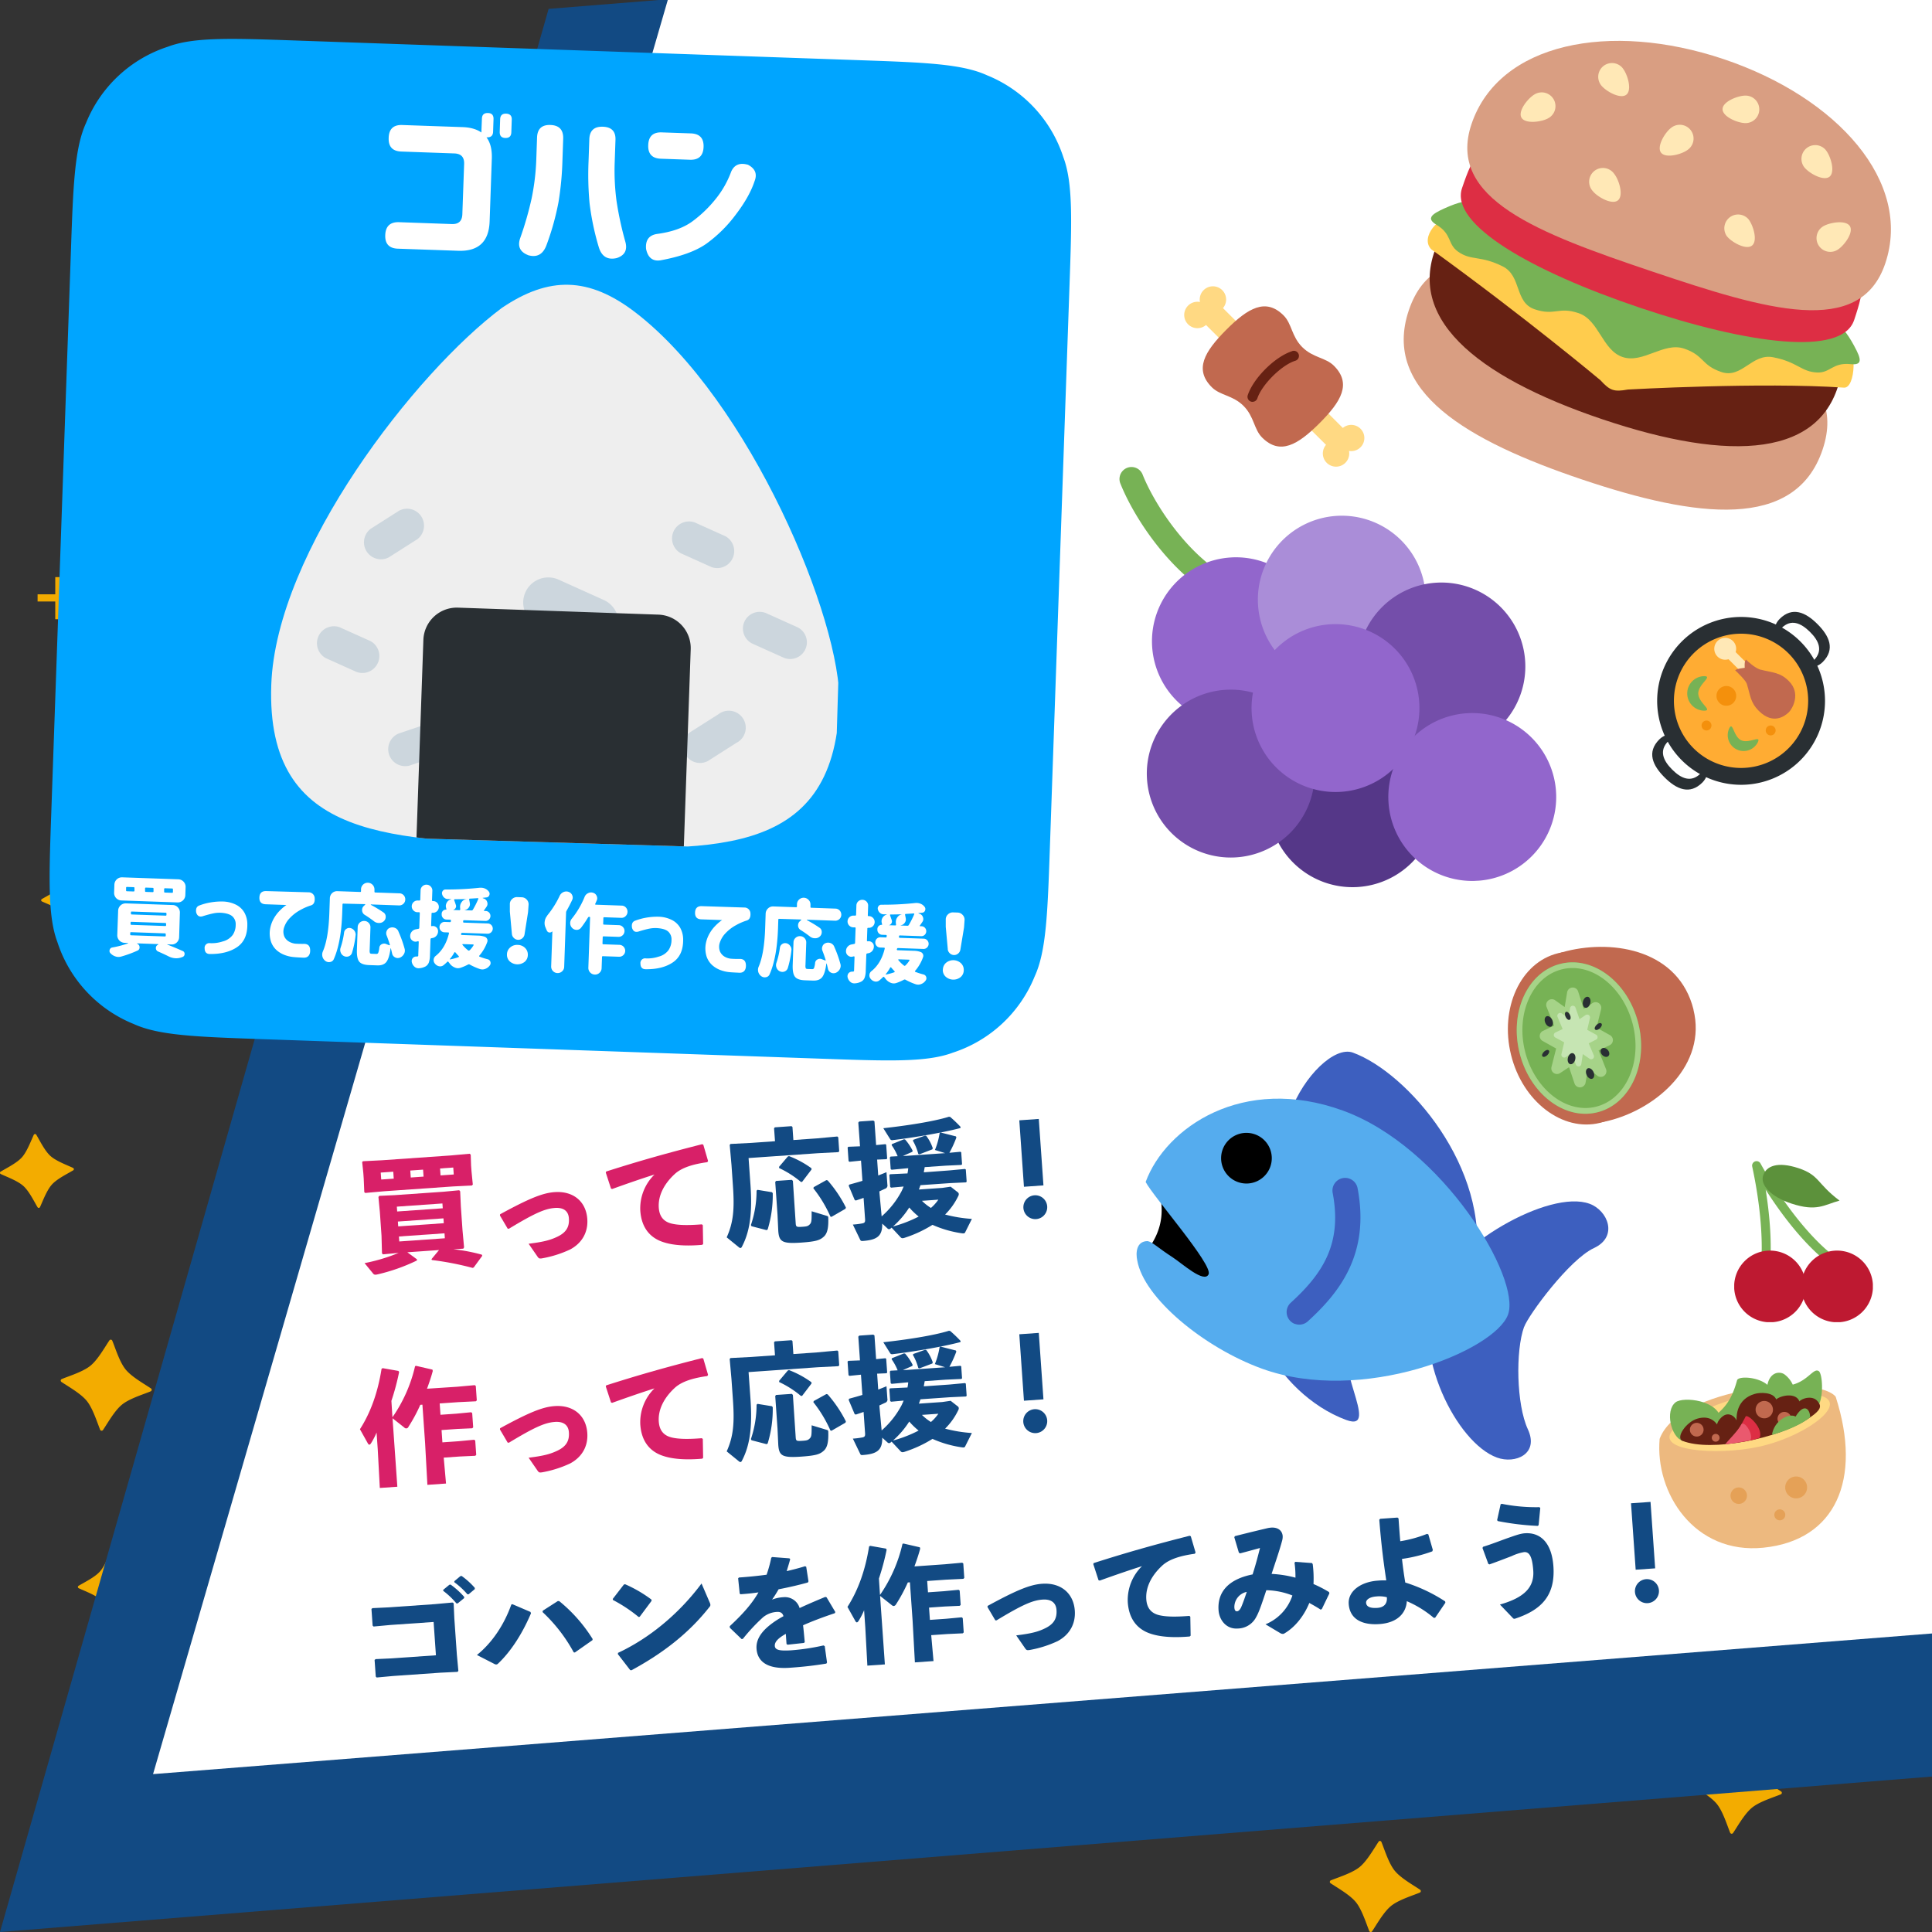 <svg id="レイヤー_1" data-name="レイヤー 1" xmlns="http://www.w3.org/2000/svg" xmlns:xlink="http://www.w3.org/1999/xlink" viewBox="0 0 1024 1024"><rect x="0" y="0" width="1024" height="1024" fill="#333333" stroke="none"/><defs><style>.cls-1{fill:none;}.cls-2{clip-path:url(#clip-path);}.cls-3{fill:#f3ac00;}.cls-4{fill:#f2ab00;}.cls-5{fill:#124a83;}.cls-6{fill:#fff;}.cls-7{clip-path:url(#clip-path-5);}.cls-8{clip-path:url(#clip-path-6);}.cls-9{fill:#77b255;}.cls-10{fill:#553788;}.cls-11{fill:#9266cc;}.cls-12{fill:#aa8dd8;}.cls-13{fill:#744eaa;}.cls-14{clip-path:url(#clip-path-8);}.cls-15{clip-path:url(#clip-path-9);}.cls-16{fill:#c1694f;}.cls-17{fill:#a6d388;}.cls-18{fill:#c6e5b3;}.cls-19{fill:#292f33;}.cls-20{fill:#3d5fbf;}.cls-21{fill:#55acee;}.cls-22{clip-path:url(#clip-path-11);}.cls-23{clip-path:url(#clip-path-12);}.cls-24{fill:#5c913b;}.cls-25{fill:#be1931;}.cls-26{clip-path:url(#clip-path-14);}.cls-27{clip-path:url(#clip-path-15);}.cls-28{fill:#d99e82;}.cls-29{fill:#662113;}.cls-30{fill:#ffcc4d;}.cls-31{fill:#dd2e44;}.cls-32{fill:#ffe8b6;}.cls-33{clip-path:url(#clip-path-17);}.cls-34{clip-path:url(#clip-path-18);}.cls-35{fill:#edb97f;}.cls-36{fill:#ffd983;}.cls-37{fill:#ea596e;}.cls-38{fill:#e5a157;}.cls-39{clip-path:url(#clip-path-19);}.cls-40{clip-path:url(#clip-path-20);}.cls-41{clip-path:url(#clip-path-21);}.cls-42{clip-path:url(#clip-path-22);}.cls-43{fill:#ffac33;}.cls-44{fill:#f4900c;}.cls-45{fill:#d82068;}.cls-46{fill:#00a5ff;}.cls-47{clip-path:url(#clip-path-24);}.cls-48{clip-path:url(#clip-path-25);}.cls-49{fill:#eee;}.cls-50{fill:#ccd6dd;}</style><clipPath id="clip-path"><rect class="cls-1" width="1024" height="1024"/></clipPath><clipPath id="clip-path-5"><rect class="cls-1" x="598.78" y="241.66" width="222.46" height="228.83" transform="translate(-17.66 37.65) rotate(-3)"/></clipPath><clipPath id="clip-path-6"><rect class="cls-1" x="598.78" y="241.66" width="222.46" height="228.82" transform="translate(-17.66 37.65) rotate(-3)"/></clipPath><clipPath id="clip-path-8"><rect class="cls-1" x="799.19" y="501.84" width="99.58" height="94.19"/></clipPath><clipPath id="clip-path-9"><rect class="cls-1" x="799.19" y="501.84" width="99.58" height="94.19"/></clipPath><clipPath id="clip-path-11"><rect class="cls-1" x="919.17" y="615.43" width="73.49" height="85.34"/></clipPath><clipPath id="clip-path-12"><rect class="cls-1" x="919.17" y="615.43" width="73.49" height="85.34"/></clipPath><clipPath id="clip-path-14"><rect class="cls-1" x="758.15" y="22.87" width="235.1" height="239.5" transform="translate(461.11 927.04) rotate(-71.39)"/></clipPath><clipPath id="clip-path-15"><rect class="cls-1" x="758.16" y="22.87" width="235.1" height="239.5" transform="translate(461.11 927.04) rotate(-71.39)"/></clipPath><clipPath id="clip-path-17"><rect class="cls-1" x="879.39" y="726.41" width="98.93" height="94.19"/></clipPath><clipPath id="clip-path-18"><rect class="cls-1" x="879.39" y="726.41" width="98.93" height="94.19"/></clipPath><clipPath id="clip-path-19"><rect class="cls-1" x="627.84" y="151.89" width="95.29" height="95.29"/></clipPath><clipPath id="clip-path-20"><rect class="cls-1" x="627.84" y="151.89" width="95.29" height="95.29"/></clipPath><clipPath id="clip-path-21"><rect class="cls-1" x="875.71" y="324.36" width="94.18" height="94.18"/></clipPath><clipPath id="clip-path-22"><rect class="cls-1" x="875.71" y="324.36" width="94.18" height="94.18"/></clipPath><clipPath id="clip-path-24"><rect id="SVGID" class="cls-1" x="148.1" y="148.84" width="297.25" height="301.28" transform="translate(-12.92 585.57) rotate(-88)"/></clipPath><clipPath id="clip-path-25"><rect id="SVGID-2" data-name="SVGID" class="cls-1" x="148.1" y="148.83" width="297.25" height="301.28" transform="matrix(0.03, -1, 1, 0.03, -12.92, 585.57)"/></clipPath></defs><g class="cls-2"><polygon class="cls-3" points="538.45 -7 572.15 23.17 528.91 37.22 538.45 -7"/><polygon class="cls-3" points="692.24 42.72 704.84 86.16 660.72 75.16 692.24 42.72"/><polygon class="cls-3" points="978.32 86.16 1023.33 90.63 996.7 127.48 978.32 86.16"/><path class="cls-4" d="M230.59,55.77h-3.87V46.36h-9.38V42.52h9.38V33.4h3.87v9.12H240v3.84h-9.38Z"/><path class="cls-4" d="M551.33,98.15h-3.87V88.74h-9.37V84.9h9.37V75.78h3.87V84.9h9.38v3.84h-9.38Z"/><path class="cls-4" d="M830.4,24.33h-3.87v-9.4h-9.38V11.09h9.38V2h3.87v9.12h9.38v3.84H830.4Z"/><path class="cls-4" d="M1015.09,246.51h-3.87V237.1h-9.37v-3.84h9.37v-9.12h3.87v9.12h9.38v3.84h-9.38Z"/><path class="cls-4" d="M33.16,328.2H29.29v-9.4H19.92V315h9.37v-9.12h3.87V315h9.38v3.84H33.16Z"/><path class="cls-4" d="M56.51,115.61H52.64v-9.4H43.26v-3.84h9.38V93.25h3.87v9.12h9.37v3.84H56.51Z"/><path class="cls-4" d="M433.73,44.33h-3.87V34.92h-9.38V31.08h9.38V22h3.87v9.11h9.37v3.84h-9.37Z"/><path class="cls-4" d="M982.24,382.79h-3.87v-9.41H969v-3.84h9.38v-9.12h3.87v9.12h9.37v3.84h-9.37Z"/><path class="cls-3" d="M971.08,571.9a.87.87,0,0,0-.82.38c-.55.81-1.14,1.75-1.77,2.75-2.33,3.65-5.22,8.2-8.3,10.7s-8.12,4.37-12.18,5.88c-1.1.41-2.15.8-3.06,1.17a.87.87,0,0,0-.48,1.13.83.83,0,0,0,.32.4c.81.55,1.75,1.14,2.75,1.78,3.65,2.32,8.2,5.21,10.7,8.29s4.37,8.13,5.88,12.19c.41,1.1.8,2.14,1.17,3a.86.86,0,0,0,1.13.48.83.83,0,0,0,.4-.32c.55-.81,1.14-1.75,1.78-2.74,2.32-3.66,5.21-8.21,8.29-10.7s8.13-4.38,12.19-5.89c1.1-.41,2.14-.8,3-1.17a.86.86,0,0,0,.48-1.13.83.83,0,0,0-.32-.4c-.81-.54-1.75-1.14-2.74-1.77-3.66-2.33-8.21-5.22-10.7-8.3s-4.37-8.13-5.89-12.19c-.41-1.1-.8-2.14-1.16-3A.87.87,0,0,0,971.08,571.9Z"/><path class="cls-3" d="M40.32,456.63a.69.69,0,0,0-.6.41c-.33.71-.69,1.53-1.07,2.41-1.38,3.2-3.11,7.19-5.25,9.55s-5.91,4.5-8.95,6.23c-.83.46-1.61.9-2.29,1.31a.7.7,0,0,0,.07,1.24c.71.33,1.54.69,2.41,1.06,3.2,1.39,7.19,3.12,9.55,5.26s4.51,5.91,6.23,8.95c.46.83.9,1.61,1.31,2.29a.7.7,0,0,0,1.24-.07c.33-.71.69-1.54,1.06-2.41,1.39-3.2,3.12-7.19,5.26-9.56s5.92-4.5,9-6.22c.82-.46,1.6-.9,2.28-1.31a.7.7,0,0,0-.07-1.24c-.71-.33-1.53-.69-2.4-1.07-3.2-1.39-7.19-3.11-9.56-5.25s-4.5-5.92-6.22-9c-.47-.82-.91-1.6-1.31-2.28A.72.72,0,0,0,40.32,456.63Z"/><path class="cls-3" d="M893.84,744a.85.85,0,0,0-.81.38c-.55.81-1.15,1.75-1.78,2.74-2.33,3.66-5.22,8.21-8.29,10.7s-8.13,4.37-12.19,5.89c-1.1.41-2.15.8-3,1.16a.87.87,0,0,0-.49,1.13.94.94,0,0,0,.32.41c.82.54,1.76,1.14,2.75,1.77,3.66,2.33,8.21,5.22,10.7,8.29s4.37,8.13,5.89,12.19c.41,1.1.8,2.15,1.16,3.05a.87.87,0,0,0,1.13.49.85.85,0,0,0,.4-.32c.55-.82,1.15-1.76,1.78-2.75,2.33-3.66,5.22-8.21,8.29-10.7s8.13-4.37,12.19-5.89c1.1-.41,2.15-.8,3-1.16a.87.87,0,0,0,.49-1.13.85.85,0,0,0-.32-.4c-.82-.55-1.75-1.15-2.75-1.78-3.65-2.32-8.21-5.22-10.7-8.29s-4.37-8.13-5.88-12.19c-.41-1.1-.8-2.15-1.17-3.05A.87.87,0,0,0,893.84,744Z"/><path class="cls-3" d="M18.5,601.08a.7.7,0,0,0-.6.4c-.33.72-.69,1.54-1.07,2.41-1.39,3.2-3.11,7.19-5.25,9.56s-5.91,4.5-8.95,6.22c-.83.47-1.61.91-2.29,1.31a.71.71,0,0,0-.25,1,.79.79,0,0,0,.32.28c.71.34,1.53.69,2.4,1.07,3.2,1.39,7.19,3.12,9.56,5.25s4.51,5.92,6.23,9c.46.82.9,1.61,1.31,2.28a.71.71,0,0,0,1,.25.76.76,0,0,0,.28-.31c.33-.72.69-1.54,1.06-2.41,1.39-3.2,3.12-7.19,5.26-9.56s5.92-4.5,9-6.22l2.28-1.31a.7.7,0,0,0,.24-1,.65.65,0,0,0-.31-.28c-.71-.34-1.53-.69-2.4-1.07-3.2-1.39-7.2-3.12-9.57-5.25s-4.5-5.92-6.22-9c-.46-.83-.9-1.6-1.31-2.28A.67.67,0,0,0,18.5,601.08Z"/><path class="cls-3" d="M922.81,923.66a.86.86,0,0,0-.82.38c-.54.81-1.14,1.75-1.77,2.74-2.33,3.66-5.22,8.21-8.3,10.7s-8.12,4.38-12.18,5.89c-1.1.41-2.15.8-3.06,1.17a.87.87,0,0,0-.48,1.13.89.89,0,0,0,.32.4c.82.55,1.75,1.14,2.75,1.77,3.65,2.33,8.2,5.22,10.7,8.3s4.37,8.12,5.88,12.18c.42,1.1.8,2.15,1.17,3.06a.87.87,0,0,0,1.13.48.89.89,0,0,0,.4-.32c.55-.81,1.15-1.75,1.78-2.75,2.32-3.65,5.22-8.2,8.29-10.7s8.13-4.37,12.19-5.88c1.1-.41,2.14-.8,3.05-1.17a.87.87,0,0,0,.49-1.13.92.92,0,0,0-.33-.4c-.81-.55-1.74-1.14-2.74-1.78-3.66-2.32-8.21-5.21-10.7-8.29s-4.37-8.13-5.88-12.19c-.42-1.1-.8-2.14-1.17-3A.87.87,0,0,0,922.81,923.66Z"/><path class="cls-3" d="M59.85,820.6a.69.69,0,0,0-.6.41c-.34.71-.69,1.53-1.07,2.4-1.39,3.2-3.12,7.19-5.25,9.56s-5.92,4.5-9,6.23c-.83.46-1.61.9-2.28,1.31a.69.69,0,0,0-.25,1,.7.7,0,0,0,.31.28c.72.33,1.54.69,2.41,1.06,3.2,1.39,7.19,3.12,9.56,5.26s4.5,5.91,6.22,8.95c.47.83.91,1.61,1.31,2.29a.7.7,0,0,0,1,.24.65.65,0,0,0,.28-.31c.34-.71.69-1.54,1.07-2.41,1.39-3.2,3.12-7.19,5.25-9.56s5.92-4.5,9-6.22c.83-.46,1.6-.9,2.28-1.31a.71.71,0,0,0,.25-1,.76.76,0,0,0-.31-.28c-.72-.33-1.54-.69-2.41-1.07-3.2-1.39-7.19-3.11-9.56-5.25s-4.5-5.92-6.22-9c-.47-.82-.91-1.6-1.31-2.28A.72.72,0,0,0,59.85,820.6Z"/></g><g class="cls-2"><polygon class="cls-5" points="0 1024 1532.86 900.66 1631.02 892.79 3010.61 781.8 3010.61 -214.09 1921.68 -126.62 1348.92 -80.48 290.78 4.7 0 1024"/></g><g class="cls-2"><polygon class="cls-6" points="81.12 940.32 1620.98 818.58 1713.27 811.3 3010.55 708.65 3010.55 -211.91 1986.63 -130.99 1448.07 -88.38 354.47 -1.85 81.12 940.32"/></g><rect class="cls-1" x="8.52" y="1.34" width="532.24" height="532.24" transform="translate(-2.27 532.56) rotate(-87.99)"/><path class="cls-3" d="M58.8,710.05a.85.85,0,0,0-.81.38c-.55.81-1.15,1.75-1.78,2.74-2.33,3.66-5.22,8.21-8.29,10.7s-8.13,4.38-12.19,5.89c-1.1.41-2.15.8-3,1.17a.87.87,0,0,0-.49,1.13,1,1,0,0,0,.32.4c.82.55,1.76,1.14,2.75,1.77,3.66,2.33,8.21,5.22,10.7,8.3s4.37,8.12,5.89,12.18c.41,1.1.8,2.15,1.16,3.06a.87.87,0,0,0,1.13.48.8.8,0,0,0,.4-.32c.55-.81,1.15-1.75,1.78-2.75,2.33-3.65,5.22-8.2,8.29-10.7s8.13-4.37,12.19-5.88c1.1-.41,2.15-.8,3-1.17a.87.87,0,0,0,.49-1.13,1,1,0,0,0-.32-.4c-.82-.55-1.75-1.14-2.75-1.78-3.65-2.32-8.21-5.21-10.7-8.29s-4.37-8.13-5.88-12.19c-.41-1.1-.8-2.14-1.17-3A.87.87,0,0,0,58.8,710.05Z"/><path class="cls-3" d="M731.51,975.74a.86.86,0,0,0-.82.38c-.54.81-1.14,1.75-1.77,2.74-2.33,3.66-5.22,8.21-8.29,10.7s-8.13,4.38-12.19,5.89c-1.1.41-2.15.8-3.06,1.17a.87.87,0,0,0-.48,1.13.89.89,0,0,0,.32.4c.82.54,1.75,1.14,2.75,1.77,3.66,2.33,8.21,5.22,10.7,8.29s4.37,8.13,5.89,12.19c.41,1.1.8,2.15,1.16,3.06a.87.87,0,0,0,1.13.48.8.8,0,0,0,.4-.32c.55-.82,1.15-1.75,1.78-2.75,2.32-3.66,5.22-8.21,8.29-10.7s8.13-4.37,12.19-5.89c1.1-.41,2.14-.8,3-1.16a.87.87,0,0,0,.49-1.13.82.82,0,0,0-.33-.4c-.81-.55-1.74-1.15-2.74-1.78-3.65-2.32-8.21-5.22-10.7-8.29s-4.37-8.13-5.88-12.19c-.41-1.1-.8-2.15-1.17-3.05A.87.87,0,0,0,731.51,975.74Z"/><path class="cls-5" d="M206.06,851.93l24.49-1.71,9.27-.85.62.36.36,8,1.35,19.35.79,8.48-.42.56-9.1.44-25.08,1.75-8.68.8-.5-.49-.62-8.82.57-.44,8.31-.38,23.63-1.65-1.23-17.65L207,861.26l-9,.83-.5-.49-.62-8.83.56-.43Zm28.85-9.29,3.26-2.68.65-.11a42.39,42.39,0,0,1,7.2,6.51l0,.66-3.44,2.82-.66,0a41.71,41.71,0,0,0-7-6.66Zm5.9-4.58,3.19-2.67.65-.12a40.08,40.08,0,0,1,7,6.33l0,.66L248.38,845l-.66,0a40,40,0,0,0-6.93-6.4Z"/><path class="cls-5" d="M281.44,855.06c-4.6,10.91-10.75,20.34-17.39,26.62a1.5,1.5,0,0,1-1,.53,2,2,0,0,1-1.08-.32l-9.19-4.71c8.14-6.53,14.48-16.17,18.24-26.75l.58-.17,9.55,4.09Zm6.25-1.36,8-5.13.74.08a80.7,80.7,0,0,1,17.68,20.07l-.1.6-9.33,6.54-.6-.09a84.16,84.16,0,0,0-16.51-21.34Z"/><path class="cls-5" d="M324.77,847.47l5.89-7.62.64-.18a69.44,69.44,0,0,1,14,8.15l.05.66-6.29,8.44-.59.11a77.19,77.19,0,0,0-13.59-9Zm51.4,1.9a3.48,3.48,0,0,1,.35,1.23c0,.46-.14.74-.57,1.23-10.82,13.73-24.43,24.34-41.26,33.45l-.67-.09-6.54-8.47.08-.67c15.89-7.39,31.93-20.16,44.27-36.76Z"/><path class="cls-5" d="M386.78,861.92c7-6.51,11.8-11.94,15.22-17.93-3.14.48-6.43.78-9.52,1l-.42-.37-.83-8.08.43-.43c4.94-.34,9.8-.82,14.65-1.48a69.51,69.51,0,0,0,2.48-9l.5-.37,9.11.69.43.43c-.63,2.36-1.28,4.39-1.87,6.35,3.25-.76,6.5-1.58,9.74-2.6l.61.29,1.2,7.72-.35.62c-4.74,1.32-10.08,2.56-15.49,3.6a62.69,62.69,0,0,1-3.46,5.47,19.51,19.51,0,0,1,6.13-1.29,8.09,8.09,0,0,1,8.47,5.76c4-1.87,8.6-3.84,13.62-5.91l.67.21,4.65,7.82-.29.61c-6.53,2.18-12.07,4.29-16.82,6.4.32,2.56.6,5.78.89,8.94l-.43.42-8.67.94-.55-.36c-.14-1.91-.27-3.88-.38-5.4-3.88,2.19-6,4.19-5.83,6.43s2.83,2.65,8.69,2.3a117.51,117.51,0,0,0,17.09-2.58l.68.35,1.21,8.71-.36.56c-6.22,1-11.73,1.68-19.43,2.21-13.3.93-17.17-4.42-17.57-10.08-.44-6.32,4.58-11.1,10.46-15q1.71-1.11,3.81-2.25c-.44-1.62-1.49-2.41-3.47-2.27a12.66,12.66,0,0,0-7.34,2.83,97.59,97.59,0,0,0-10.71,11.46l-.65.11-6.25-6Z"/><path class="cls-5" d="M466.41,845.37a78,78,0,0,0,11.93-27.1l.51-.17,8.68,2,.19.72c-.79,3-1.88,6.22-3.05,9.41l16.06-1.13,9.27-.84.56.42.53,7.64-.49.5-9.3.45-9.87.69.42,6,8.35-.58,7.89-.75.56.42.53,7.57-.49.5-7.92.36-8.36.58.46,6.52,8.62-.6,8.22-.77.56.42.52,7.57-.49.5-8.24.38-8.5.59,1.22,13.74-9.87.69L483.7,859l-1.42-20.34-1.12.08a86.19,86.19,0,0,1-6.27,11.62,1.76,1.76,0,0,1-1.2.87,1.83,1.83,0,0,1-1-.45l-6.23-4.93L469,882.17l-9.28.65-1.1-20.36-.63-9a37.32,37.32,0,0,1-3,5.77c-.3.41-.56.63-.82.65s-.54-.23-.77-.61l-4.23-7.58c5.67-8.8,9.48-19.51,11.46-32l.56-.37,8.38,1.47.37.57a128.25,128.25,0,0,1-4.09,15.3Z"/><path class="cls-5" d="M523.45,851.17c15.42-8.42,22.56-11.3,28.88-11.74,10.07-.7,16.7,5.12,17.34,14.27.49,7-2.81,12.76-9.06,16.11a59.18,59.18,0,0,1-14.56,4.66,7.56,7.56,0,0,1-1,.14c-.85.06-1.14-.19-1.65-.88l-4.79-6.94c8.2-1,11.71-1.95,15.55-3.87,4.47-2.23,6.12-5.19,5.81-9.6-.28-4-3-5.81-7.4-5.5-5.27.37-10.73,2.74-24.37,11l-.66,0-4.13-7Z"/><path class="cls-5" d="M582.24,837.53,579.46,829l.22-.54c18.06-5.77,32.53-9.82,50.86-14.48l.61.29,2.53,8.62-.42.63c-7.28,1-13.57,2.8-17.35,6.37-5.78,5.37-8.79,11.6-8.35,17.79.35,5.06,3,7.52,7,8.44,3.7.86,9,.89,15.84.34l.49.43.17,10.05-.5.43c-8.21.71-15.45.35-21-1.57-6.71-2.31-11.18-7.56-11.81-16.51a25.12,25.12,0,0,1,7.53-19.19c-6.34,2-13.26,4.37-22.42,7.65Z"/><path class="cls-5" d="M670.74,860.92A25,25,0,0,0,685,845.64a39.66,39.66,0,0,0-13.82-2.8c-2.46,7.38-3.83,11.51-5.36,14.2a11.18,11.18,0,0,1-9.82,6.11c-6.06.42-9.78-4.54-10.14-9.68-.67-9.61,5.13-16.43,18.05-19,1.68-5.34,2.52-8.51,3.92-14-2.92.8-6.49,1.78-10.58,2.86l-.63-.42-2.41-8.1.28-.62c7.15-1.82,13-3.22,17-4.16a13.88,13.88,0,0,1,2.22-.36c3.69-.26,5.94,1.64,6.14,4.54a8.15,8.15,0,0,1-.3,2.4c-1.41,5.25-3.29,10.61-5.58,17.59a60.12,60.12,0,0,1,12.65,2,53.55,53.55,0,0,0-.49-7.9l.36-.49,8.91.64.37.57a61,61,0,0,1,.41,10.55,64.89,64.89,0,0,1,8.24,4.26l.18.71-4,8.29-.64.31c-2.15-1.44-4.22-2.55-6-3.55-2.66,6.54-7.37,12.89-13.55,16.36a2.51,2.51,0,0,1-1.81-.34Zm-16.5-8.9c.1,1.38.54,2,1.33,2s1.6-.71,2.3-2.22c.84-2,1.57-3.94,2.94-8.07a8.22,8.22,0,0,0-6.57,8.33Z"/><path class="cls-5" d="M759.14,822.26a77.91,77.91,0,0,1-16.06,4c.51,4.46,1.06,8.52,1.74,12.51a84.73,84.73,0,0,1,21.14,10l.12.72-5.4,7.92-.72.11a56.43,56.43,0,0,0-14.32-8.86c-.36,6.12-4.76,11.45-14.5,12.13-9.08.64-15.72-2.54-16.29-10.63-.48-6.85,6.46-11.77,15.41-12.39a33.63,33.63,0,0,1,4.49-.12c-1.48-9.88-2.64-18.8-3.7-32.16l.49-.5,9.15-.64.56.43c.3,4.34.59,8.36.92,12.11a67.43,67.43,0,0,0,14.21-3.91l.68.29,2.37,8.23Zm-29.69,23.9c-3.49.25-5.5,1.71-5.39,3.36.16,2.17,2.39,2.94,6,2.69s5.32-2.36,5-5.65A15.94,15.94,0,0,0,729.45,846.16Z"/><path class="cls-5" d="M788.85,828.91l-3.1-8.45.28-.62c4.47-1.37,9.3-3.3,13.3-4.7,3.81-1.32,6.46-2.3,8.83-2.47,8.42-.58,14.32,5.16,15.18,17.53,1.11,15.87-6.84,23.3-20.42,27.76a1.07,1.07,0,0,1-1.15-.45L795,850.44c13-3.68,18.27-9.21,17.66-18-.52-7.44-2.09-10-4.85-9.79a25.07,25.07,0,0,0-6.6,2.12c-3.42,1.3-7.54,2.91-11.74,4.39Zm4.66-23.22,1.86-8.4.58-.24a92.31,92.31,0,0,0,20,1.78l.43.44-.88,9.12-.5.37a143,143,0,0,1-21.15-2.56Z"/><path class="cls-5" d="M877.27,831.26l-10.33.72-2.47-35.22,10.34-.72Zm2,11.64a6.37,6.37,0,1,1-6.8-5.91,6.37,6.37,0,0,1,6.8,5.91Z"/><rect class="cls-1" width="1024" height="1024"/><g class="cls-7"><g class="cls-8"><g class="cls-2"><path class="cls-9" d="M654.06,320.82a6.14,6.14,0,0,1-2.87-.52c-28.53-12.44-50-45.28-57.48-64.31a6.36,6.36,0,0,1,11.83-4.65c6.45,16.41,25.91,46.48,50.74,57.31a6.35,6.35,0,0,1-2.22,12.17"/><path class="cls-10" d="M714.52,381.3a44.49,44.49,0,1,1-42.1,46.76h0a44.49,44.49,0,0,1,42.1-46.76"/><path class="cls-11" d="M652.73,295.44a44.49,44.49,0,1,1-42.1,46.76h0a44.49,44.49,0,0,1,42.1-46.75h0"/><path class="cls-12" d="M708.86,273.4a44.49,44.49,0,1,1-42.1,46.76h0a44.5,44.5,0,0,1,42.1-46.76"/><path class="cls-13" d="M761.64,308.82a44.49,44.49,0,1,1-42.1,46.76h0a44.49,44.49,0,0,1,42.1-46.76"/><path class="cls-13" d="M650,365.59a44.49,44.49,0,1,1-42.1,46.76h0A44.5,44.5,0,0,1,650,365.59"/><path class="cls-11" d="M705.51,330.86a44.49,44.49,0,1,1-42.1,46.76h0a44.48,44.48,0,0,1,42.1-46.76"/><path class="cls-11" d="M778,378a44.49,44.49,0,1,1-42.1,46.76h0A44.48,44.48,0,0,1,778,378"/></g></g></g><g class="cls-14"><g class="cls-15"><path class="cls-16" d="M872.83,541.26c6.16,24.83-5,49-24.81,53.88s-41-11.21-47.13-36,5-49,24.82-53.89,41,11.2,47.12,36"/><path class="cls-16" d="M897.56,535.12c7.21,29-19,52.44-45,58.91s-43.22-10.65-49.38-35.48,1-48,27.06-54.44,59.67,0,67.36,31"/><path class="cls-9" d="M868.34,542.37c5.39,21.73-4.34,42.84-21.72,47.15s-35.84-9.8-41.23-31.53,4.33-42.83,21.71-47.15,35.84,9.81,41.24,31.53"/><path class="cls-17" d="M833.45,513.08c14.2,0,27.64,12.62,32,30,2.45,9.84,1.69,19.83-2.13,28.12-3.71,8-9.88,13.51-17.38,15.37a23.21,23.21,0,0,1-5.63.69c-14.2,0-27.64-12.62-32-30-5-20.07,3.78-39.59,19.52-43.49a23.12,23.12,0,0,1,5.62-.69m0-3a26.16,26.16,0,0,0-6.35.78c-17.38,4.31-27.1,25.42-21.71,47.15,4.73,19.09,19.56,32.31,34.88,32.31a26.16,26.16,0,0,0,6.35-.78c17.38-4.31,27.1-25.42,21.71-47.15-4.74-19.09-19.57-32.31-34.88-32.31"/><polygon class="cls-17" points="851.84 551.29 843.4 555.24 848.39 567.75 839.49 560.75 837.39 573.31 833.24 560.96 825.25 566.22 828.28 554.24 819.11 549.12 827.55 545.15 822.55 532.65 831.47 539.02 833.57 526.45 837.72 539.44 845.69 534.18 842.67 546.15 851.84 551.29"/><path class="cls-17" d="M837.39,576.33a3,3,0,0,1-2.86-2.06l-2.9-8.64-4.73,3.11a3,3,0,0,1-4.57-3.26l2.46-9.74-7.15-4a3,3,0,0,1,.19-5.35l5.86-2.76-3.94-9.86a3,3,0,0,1,4.56-3.57l5,3.56,1.3-7.8a3,3,0,0,1,5.84-.42l2.94,9.2,4.66-3.07a3,3,0,0,1,4.17.85,3,3,0,0,1,.41,2.4l-2.45,9.73,7.15,4a3,3,0,0,1,1.15,4.11,3.05,3.05,0,0,1-1.34,1.25l-5.87,2.75,3.94,9.87a3,3,0,0,1-4.66,3.48l-4.9-3.86-1.26,7.55a3,3,0,0,1-2.74,2.51ZM833.24,558a3,3,0,0,1,2.85,2.06l.31.92.12-.68a3,3,0,0,1,3.46-2.48,2.93,2.93,0,0,1,1.37.61l.08.06-.83-2.08a3,3,0,0,1,1.52-3.85l3.12-1.46-4-2.26a3,3,0,0,1-1.45-3.37l1.12-4.45-1.49,1a3,3,0,0,1-4.17-.85,2.67,2.67,0,0,1-.36-.74l-.36-1.13,0,.29A3,3,0,0,1,831,542a3.1,3.1,0,0,1-1.26-.52l-.54-.39,1.18,2.95a3,3,0,0,1-1.52,3.85l-3.13,1.46,4,2.26A3,3,0,0,1,831.2,555l-1.13,4.46,1.51-1a3.1,3.1,0,0,1,1.65-.5"/><polygon class="cls-18" points="845.25 549.79 840.1 552.24 843.34 559.88 837.78 556 836.64 563.7 833.9 555.77 829.06 559.01 830.77 551.67 825.03 548.55 830.18 546.1 826.93 538.45 832.51 542.33 833.63 534.63 836.38 542.57 841.23 539.32 839.52 546.67 845.25 549.79"/><path class="cls-18" d="M836.64,565.21a1.51,1.51,0,0,1-1.42-1l-2.1-6.1-3.21,2.16a1.51,1.51,0,0,1-2.31-1.59l1.45-6.22-4.73-2.57a1.52,1.52,0,0,1-.61-2,1.56,1.56,0,0,1,.68-.64l3.84-1.83L825.54,539a1.52,1.52,0,0,1,.8-2,1.5,1.5,0,0,1,1.45.16l3.58,2.48.77-5.29a1.51,1.51,0,0,1,2.92-.27l2.11,6.1,3.23-2.17a1.51,1.51,0,0,1,2.09.43,1.54,1.54,0,0,1,.21,1.17l-1.45,6.22,4.73,2.58a1.5,1.5,0,0,1,.6,2,1.46,1.46,0,0,1-.68.64L842.05,553l2.69,6.32a1.52,1.52,0,0,1-.8,2,1.5,1.5,0,0,1-1.45-.16l-3.57-2.49-.79,5.3a1.49,1.49,0,0,1-1.35,1.28Zm-2.74-11a1.61,1.61,0,0,1,.48.08,1.49,1.49,0,0,1,.94.94l.73,2.11.24-1.61a1.5,1.5,0,0,1,1.7-1.27,1.42,1.42,0,0,1,.65.26l1.27.88-1.2-2.82a1.5,1.5,0,0,1,.74-2l2.48-1.18L838.8,548a1.51,1.51,0,0,1-.75-1.66l.85-3.63-1.69,1.12a1.51,1.51,0,0,1-1.32.18,1.49,1.49,0,0,1-.94-.94l-.73-2.1-.23,1.59a1.49,1.49,0,0,1-1.69,1.27,1.38,1.38,0,0,1-.65-.26l-1.3-.9,1.21,2.85a1.5,1.5,0,0,1-.74,2l-2.47,1.18,3.14,1.7a1.49,1.49,0,0,1,.74,1.66l-.84,3.63,1.67-1.12a1.48,1.48,0,0,1,.84-.25"/><path class="cls-19" d="M822.71,540.56c.69,1.5.44,3.09-.56,3.55s-2.37-.38-3.06-1.88-.44-3.09.56-3.55,2.36.39,3.06,1.88m20.18-8.85c-.39,1.6-1.57,2.7-2.64,2.44s-1.62-1.77-1.23-3.38,1.57-2.7,2.64-2.43,1.62,1.77,1.23,3.37m-8,29.88c-.39,1.6-1.57,2.7-2.64,2.44s-1.62-1.77-1.23-3.38,1.57-2.7,2.64-2.43,1.62,1.77,1.23,3.37m9.69,6.56c.69,1.5.45,3.08-.55,3.56s-2.37-.39-3.06-1.89-.45-3.08.55-3.55,2.37.39,3.06,1.88M848,545c-.91.88-2,1.18-2.54.68s-.13-1.64.78-2.52,2-1.19,2.54-.67.14,1.63-.78,2.51m-15.89-7.13c.55,1.15.48,2.32-.16,2.63s-1.6-.39-2.14-1.54-.47-2.31.17-2.62,1.59.39,2.13,1.53m-12,21.38c-.91.88-2,1.18-2.54.68s-.13-1.64.78-2.52,2-1.18,2.54-.67.14,1.63-.78,2.51m32-2.8c1,1.07,1.15,2.54.35,3.3s-2.26.47-3.26-.59-1.16-2.54-.35-3.3,2.26-.48,3.26.59"/></g></g><g class="cls-2"><path class="cls-20" d="M807.82,703.29c2.3-6.31,23.9-35.69,37-41.79s7.29-20-2.33-23.48C821,630.19,769,660.53,759.78,685.77c-11.5,31.54,12.19,79,33.67,86.78,9.61,3.51,22.45-1.84,16.35-15s-6.58-41.68-2-54.3"/><path class="cls-20" d="M684,589.4c7-19.22,23.46-35,33.07-31.49,28.82,10.51,72.94,61.08,65,112.63S684,589.4,684,589.4M672.58,715.88c6.11,13.11,21.82,29.74,41,36.75s-10-33.59,4.41-41.94c19.78-11.49-45.45,5.19-45.45,5.19"/><path d="M607.17,663.89c10.05-12.66,10.25-24.39,5.63-37.86s28.81-3.1,34.36,15.26,21.59,52.77-.7,44.21a177.17,177.17,0,0,1-39.3-21.61"/><path class="cls-21" d="M607.22,626.47c4,7.72,35.65,43.8,33.38,48.89s-14.18-5.8-19-8.91c-8.58-5.57-10.64-8.15-13.4-8.64-6,.08-6.26,6.3-5.45,10.19,3.44,19.91,35.24,46.17,66,57.38,53.07,19.36,123.51-9.37,130.53-28.6S764.9,608,711.83,588.66s-94,9-104.61,37.8"/><path d="M665.25,601.25a13.43,13.43,0,1,1-17.22,8h0a13.42,13.42,0,0,1,17.21-8h0"/><path class="cls-20" d="M686.35,701.73a6.7,6.7,0,0,1-4-8.6,6.64,6.64,0,0,1,1.79-2.67c17-15.48,27.26-31.28,22.24-58a6.72,6.72,0,1,1,13.2-2.5c6.55,34.81-9.66,55.11-26.4,70.37a6.7,6.7,0,0,1-6.83,1.35"/></g><rect class="cls-1" x="631.08" y="538.37" width="184.12" height="239.48" transform="translate(-142.91 1111.97) rotate(-69.96)"/><rect class="cls-1" x="631.08" y="538.37" width="184.12" height="239.48" transform="translate(-142.91 1111.97) rotate(-69.96)"/><g class="cls-22"><g class="cls-23"><g class="cls-22"><path class="cls-9" d="M973.69,672.33a2.33,2.33,0,0,1-1.35-.43c-15.51-10.86-28.84-29.32-36.5-41.34,4,25,2.36,39,2.28,39.69a2.37,2.37,0,0,1-4.7-.59c0-.18,2.22-19-4.71-51.36a2.37,2.37,0,0,1,4.41-1.61c.19.35,19,35.26,41.94,51.33a2.37,2.37,0,0,1-1.37,4.31"/><path class="cls-24" d="M975,636.34c-8.24,2.27-12,6-25.48,1.58-11.19-3.69-16.68-10-15-14.95s7.54-7.5,18.73-3.81S963,627.38,975,636.34"/><path class="cls-25" d="M973.7,662.84a19,19,0,1,1-19,19h0a19,19,0,0,1,19-19"/><path class="cls-25" d="M938.14,662.84a19,19,0,1,1-19,19h0a19,19,0,0,1,19-19"/></g></g></g><g class="cls-26"><g class="cls-27"><g class="cls-2"><path class="cls-28" d="M870.33,159.87c-60.56-20.39-109.16-38.38-123.64,4.62s31.33,69.28,91.9,89.67S951.53,281.3,966,238.33s-35.11-58.07-95.67-78.46"/><path class="cls-29" d="M975.67,199s-51-24.24-104.21-42.47c-53.41-17.68-108.67-29.2-108.67-29.2-19.34,40.07,18.48,72,86.55,94.91S966.84,242.59,975.67,199"/><path class="cls-30" d="M977.53,181,770.25,115.84c-7.11-2.4-17.91,10-11.63,16.31,50.38,36.45,89.66,69.39,89.66,69.39,5.06,5.53,7.15,6.25,14.53,4.92,0,0,70.89-4,114.55-1,6.19.43,7.28-22.13.17-24.52"/><path class="cls-9" d="M982.77,183.35c-8.46-15.45-9.79-9.19-18.3-15-3.23-2.21-17.68-43.88-76-63.5l-.13,0c-58.29-19.62-95,4.82-98.91,4.63-10.3-.52-7.56-6.3-23.66.88-7.37,3.3-9.82,5.49-4.32,8.83,8.27,5,5.63,10.19,11.42,14.24,7,4.9,11.59,1.8,23.54,7.73,10.2,5.05,6.24,19.14,17,22.77S826,162.33,836.76,166,849.23,185.6,860,189.23s21.81-8.1,32.59-4.47,9,8.8,19.82,12.43,16.14-10,27.32-7.85c13.09,2.51,14.89,7.75,23.42,8.09,7.06.27,8.07-5.42,17.7-4.43,6.4.66,5.8-2.55,1.9-9.65"/><path class="cls-31" d="M982.7,169.71c-6.49,19.28-56.08,12.73-113.46-6.59S768.4,119,774.9,99.74c11.76-34.92,18-32.82,115.66.07s103.9,35,92.15,69.9"/><path class="cls-28" d="M913.61,31.35C853,11,794.4,22.8,779.92,65.79c-13.32,39.58,35.22,57.73,95.79,78.12s110.2,35.3,123.52-4.28c14.48-43-25.06-87.89-85.62-108.28"/><path class="cls-32" d="M860.07,36.14a7.29,7.29,0,0,0-11.37,9.14c2.53,3.14,10.17,7.43,13.31,4.9s.59-10.9-1.94-14m65.16,14.49c-4-.05-12.2,3.13-12.24,7.16s8,7.38,12.07,7.42a7.29,7.29,0,1,0,.22-14.58h0m55.2,69.21c-2.1-3.45-10.74-2-14.18.09a7.29,7.29,0,1,0,7.58,12.46c3.46-2.1,8.7-9.11,6.6-12.55M967.76,79.59a7.3,7.3,0,0,0-11.58,8.88l.22.27c2.52,3.14,10.16,7.43,13.3,4.9s.59-10.91-1.93-14M855.59,92.19a7.3,7.3,0,1,0-11.46,9l.1.11c2.52,3.14,10.16,7.44,13.3,4.9s.59-10.9-1.94-14m30.15-24.45c-3.23,2.41-7.79,9.89-5.38,13.12s10.88,1,14.11-1.43a7.3,7.3,0,1,0-8.73-11.69h0m40.94,48.38a7.3,7.3,0,0,0-11.46,9,.52.52,0,0,0,.1.11c2.52,3.15,10.15,7.44,13.3,4.9s.59-10.9-1.94-14M813.4,50c-3.51,2-9,8.84-7,12.34s10.67,2.34,14.17.35A7.29,7.29,0,1,0,813.4,50"/></g></g></g><g class="cls-33"><g class="cls-34"><path class="cls-35" d="M973,740.36c-9.67-12.21-83.2-5.08-93.36,22.26-2.54,28.66,18.41,61.4,55,57.69,38.21-3.87,52.48-36,38.33-79.95"/><path class="cls-36" d="M888.18,756.45c8-6.82,37.74-23.22,72.57-17.42,23.22,2.18-2,21.89-28.18,27.7-22.84,5.08-58.9,2.18-44.39-10.28"/><path class="cls-9" d="M962.66,746.65c4.17-4.35,3.44-17.6,1.53-19.77-2.8-2.36-5.62,4.77-14,7a14.06,14.06,0,0,0-4.35-5.41c-2.42-1.72-7.62-1.48-9.08,5.53-5-4.35-15.45-4.75-16.08-2.42-3.87,14.22-9.19,16.09-15,22-8.74,8.91,7.86,10.7,24.73,5.44a301.27,301.27,0,0,0,32.2-12.34"/><path class="cls-9" d="M912.13,752.22c-1.45-10.16-19.88-12.08-24-9-5.8,4.47-2.41,18.5,3.63,20.44,10.57,3.37,20.32-11.49,20.32-11.49"/><path class="cls-29" d="M891.81,763.71c-3.88-1.54,1.82-10.16,8-11.86s9.08,1.46,10.29,3.15c.12-1.7,2.54-4.6,4.6-5.2s4.47.48,5.68,3c0-2.66.12-11.25,9.67-14,2.54-.85,9.8-1.09,11.37,2.9,2.42-2.05,10.4-3.87,12.34,1.09.84-1.45,7.62-4,10.28.85,1.93,2.66-1,5.23-5.93,8.47-15.84,10.51-51.27,17.53-66.27,11.6"/><path class="cls-16" d="M899.31,754.15a3.63,3.63,0,1,1-3.63,3.63h0a3.63,3.63,0,0,1,3.63-3.63"/><path class="cls-16" d="M945.76,748.34a3.63,3.63,0,1,1-3.63,3.63h0a3.64,3.64,0,0,1,3.63-3.63"/><path class="cls-16" d="M939.71,747.14a4.6,4.6,0,1,1-4.61-4.6h0a4.6,4.6,0,0,1,4.6,4.6M911.41,762a2.06,2.06,0,1,1-2.06-2h0a2.05,2.05,0,0,1,2.06,2"/><path class="cls-31" d="M925.19,750.82c.86-1.75,9.7,6.16,7.44,11.25-2.18,1.09-9.8,2.45-17.78,3.27,3.57-2.54,8.41-10.58,10.34-14.52"/><path class="cls-37" d="M922.84,755.18c1.41-2.83,6.71,4.9,4.9,8.07a125.52,125.52,0,0,1-13.34,2.27c1.81-2.36,7-7.44,8.44-10.34"/><path class="cls-9" d="M939.16,760.53c2.18-.64,13-3.63,20.23-9.26.18-3.71-2.81-8.43-7.71-.45-3.27-2-11.34,1.82-12.52,9.71"/><path class="cls-38" d="M952,782.57a5.8,5.8,0,1,1-5.8,5.8,5.8,5.8,0,0,1,5.8-5.8"/><path class="cls-38" d="M943.33,800a2.9,2.9,0,1,1-2.9,2.9,2.9,2.9,0,0,1,2.9-2.9h0"/><path class="cls-38" d="M921.57,788.38a4.36,4.36,0,1,1-4.36,4.35,4.35,4.35,0,0,1,4.36-4.35h0"/></g></g><g class="cls-39"><g class="cls-40"><path class="cls-36" d="M663.93,179,648.2,163.29A7,7,0,1,0,636,160.07a7,7,0,1,0,3.22,12.18L655,188ZM696,211.09l15.73,15.73A6.95,6.95,0,1,1,715,239a7,7,0,1,1-12.18-3.22L687,220.05Z"/><path class="cls-16" d="M707,193.85c-4.39-4.4-11.07-4.16-16.78-9.87s-5.47-12.38-9.86-16.77c-9.46-9.46-18.88-4-30.44,7.61s-17.07,21-7.62,30.44c4.4,4.4,11.08,4.16,16.78,9.86s5.47,12.39,9.86,16.78c9.46,9.46,18.89,3.95,30.45-7.61s17.07-21,7.61-30.44"/><path class="cls-29" d="M663.88,213a2.69,2.69,0,0,1-2.68-2.71,2.63,2.63,0,0,1,.13-.84c3-9,14.28-20.24,23.23-23.22a2.69,2.69,0,1,1,1.9,5l-.2.07c-7.23,2.41-17.42,12.6-19.83,19.82a2.7,2.7,0,0,1-2.55,1.85"/></g></g><g class="cls-41"><g class="cls-42"><g class="cls-41"><path class="cls-19" d="M882.22,412c6.3,6.3,13.35,9.49,20.11,2.72,4.8-4.8,3.58-13.8-2.73-20.11s-15.31-7.53-20.11-2.73c-6.77,6.76-3.58,13.8,2.73,20.12m17.14-17.15c4.73,4.73,5.64,11.49,2,15.09-5.07,5.07-10.35,2.68-15.08-2.05s-7.12-10-2.05-15.08c3.6-3.6,10.36-2.69,15.09,2m64-64c-6.3-6.31-13.35-9.49-20.11-2.73-4.8,4.8-3.58,13.81,2.72,20.12s15.31,7.52,20.12,2.72c6.76-6.76,3.57-13.81-2.73-20.11M946.23,348c-4.72-4.73-5.64-11.48-2-15.08,5.07-5.07,10.35-2.68,15.09,2s7.11,10,2,15.09c-3.6,3.6-10.35,2.68-15.09-2.05"/><path class="cls-19" d="M922.8,327a44.48,44.48,0,1,1-44.47,44.47h0A44.47,44.47,0,0,1,922.8,327h0"/><path class="cls-43" d="M958.37,371.45a35.58,35.58,0,1,1-35.58-35.58,35.58,35.58,0,0,1,35.58,35.58h0"/><path class="cls-32" d="M926.58,352.26l-6.65-6.64a5.8,5.8,0,1,0-3.78,3.78l6.64,6.64Z"/><path class="cls-16" d="M948.09,377.56c1.89-1.89,6.67-10,0-16.62-4.61-4.62-8.32-4.35-15.24-6.07-2.84-.94-6.53-4.35-7.48-5.3-.95.95-.61,4.4-.61,4.4s-4.12.34-5.07,1.28c.94.95,5.34,5.1,6.11,7.05,2.06,6.56,1.83,9.9,6.44,14.51,7.57,7.56,13.91,2.64,15.8.75"/><path class="cls-9" d="M900.12,367.53c0,5.06,8.11,9.15,3,9.15a9.16,9.16,0,0,1,0-18.31c5.06,0-3,4.1-3,9.16m22.72,24.82c4.18,2,10.82-3.05,8.8,1.14a8.42,8.42,0,0,1-15.16-7.32h0c2-4.19,2.18,4.16,6.36,6.18"/><path class="cls-44" d="M915,363.6a5.23,5.23,0,1,1-5.23,5.23h0A5.23,5.23,0,0,1,915,363.6"/><path class="cls-44" d="M938.49,384.53a2.62,2.62,0,1,1-2.61,2.62h0a2.6,2.6,0,0,1,2.61-2.62h0"/><path class="cls-44" d="M904.48,381.92a2.62,2.62,0,1,1-2.61,2.61,2.61,2.61,0,0,1,2.61-2.61h0"/></g></g></g><path class="cls-45" d="M248.92,611.51l.57.49.19,5.74.22,3,.7,7.1-.5.5-10,.5-36.47,2.55-10.06.9-.49-.43-.3-7.12-.21-3-.61-5.85.43-.42,10.09-.51,36.47-2.55Zm-8.63,50.62A93.29,93.29,0,0,1,255.38,665l.24.58-4.53,6.2-.58.24a158.56,158.56,0,0,0-21.59-4.18l-.23-.45,4-4.84-16.79,1.18,5.09,3.74,0,.6a97.62,97.62,0,0,1-21.12,7.43c-1,.2-1.57.18-2.08-.45l-4.56-5.57a94.12,94.12,0,0,0,18.08-5.43l-8.35.78-.5-.56-.25-9.31-.87-12.51-.76-8,.42-.62,8.24-.38,25.94-1.81,8.22-.78.5.56.36,8,.87,12.51.84,9.2-.41.69Zm-38.5-40.64.26,3.68,6.64-.46-.25-3.69Zm32.88,18.93-.18-2.56-24.16,1.69.18,2.56Zm.55,7.9-.18-2.57-24.16,1.69.18,2.57ZM211.62,658l24.16-1.69-.18-2.63-24.16,1.68Zm12.62-38.06-6.78.47.26,3.69,6.78-.48Zm16.26,2.56-.26-3.68-7,.49.26,3.68Z"/><path class="cls-45" d="M265.06,643.59c15.42-8.42,22.56-11.3,28.89-11.74,10.07-.7,16.7,5.11,17.33,14.26.5,7-2.81,12.77-9.06,16.12a59,59,0,0,1-14.56,4.65,5.21,5.21,0,0,1-1.05.14c-.85.06-1.13-.18-1.64-.87l-4.79-6.94c8.2-1,11.71-2,15.54-3.87,4.48-2.23,6.12-5.19,5.81-9.6-.27-4-3-5.81-7.4-5.5-5.26.37-10.72,2.74-24.36,11l-.67,0-4.12-7Z"/><path class="cls-45" d="M323.85,630l-2.78-8.53.23-.55c18.05-5.76,32.52-9.81,50.85-14.47l.62.29,2.52,8.62-.42.62c-7.27,1-13.56,2.8-17.35,6.38-5.78,5.36-8.78,11.6-8.35,17.78.36,5.07,3,7.53,7,8.44,3.7.87,9,.89,15.83.35l.5.43.17,10-.5.43c-8.22.71-15.46.36-21-1.57-6.71-2.31-11.18-7.55-11.8-16.51a25.1,25.1,0,0,1,7.52-19.18c-6.34,2-13.25,4.37-22.42,7.66Z"/><path class="cls-5" d="M410.27,598l.43-.49,8.83-.62.49.43.48,6.92,12.38-.87,10.91-1,.5.43.51,7.37-.43.49-10.94.57-36.67,2.56,1,14.09c1,14.49-.08,24.49-4.58,33-.23.42-.42.56-.68.58a1.15,1.15,0,0,1-.82-.34l-6.52-5.3c3.55-7.86,4.17-15,3.32-27.16l-.77-11.13-.95-10.71.43-.5,10.94-.56,12.64-.89Zm-1.13,33.89.43.5a62.07,62.07,0,0,1-2.69,19.24l-.57.37-8-2.08-.31-.64a56.94,56.94,0,0,0,3-18.21l.5-.43Zm12.6,16.52c.13,1.84.47,2,3.17,1.83s3.29-.3,4.28-1.3,1-2.05,1-6.94l8,2.42c.75.21.83.47.82,1.26.12,4.56-.31,7.9-2.36,9.76s-4,2.6-12,3.16c-10.07.7-11.74-.44-12.15-6.23l-.4-8.58-1.21-17.31.43-.56,8.36-.58.57.55ZM417.54,613l.64-.25a51.14,51.14,0,0,1,11.9,6.45l.05.66-5,6.57-.66,0a52.2,52.2,0,0,0-11.5-7.33l-.05-.66ZM438,625.48l.67.15A68.11,68.11,0,0,1,448.34,640l-.22.68-7.44,4.29-.54-.16a68.09,68.09,0,0,0-9.05-15l.22-.61Z"/><path class="cls-5" d="M467.6,648.55c.14,6.67-2.83,8.66-10.4,9.2-.79,0-1-.07-1.31-.7l-3.86-8a39.41,39.41,0,0,0,4.85-.6c1.37-.23,1.74-.65,1.63-2.23l-.79-11.33c-1.29.49-2.65.92-4.14,1.42L453,636l-3.17-7.52.28-.61c2.6-.72,4.87-1.34,7-2l-.75-10.73-6.11.63-.49-.36-.5-7.18.37-.42,6.2-.24L454.92,595l.49-.57,7.44-.52.63.42.88,12.58,4.93-.48.41.3.52,7.31-.38.36-4.94.21.58,8.43c1.42-.57,2.9-1.13,4.38-1.77l.47,6.65a1.78,1.78,0,0,1-1.24,2.14c-1,.47-2,.93-3,1.4l.09,1.25,1.11,12a46.62,46.62,0,0,0,10.57-13.37c.4-.83.75-1.64,1.09-2.46l-6.64.6-.49-.37-.44-6.32.37-.42,8.7-.41.53,0a21.19,21.19,0,0,0,.4-2.75l-.53,0-8.28.78-.49-.36-.43-6.19.36-.43,3.76-.2a28.7,28.7,0,0,0-3.19-5.86l.16-.54,6.37-2.56.6.09a28,28,0,0,1,4,5.94l-.15.6-5,2.2,1.85-.06,20.54-1.43-5.41-1.68a39.3,39.3,0,0,0,2.48-8.91l.5-.36,8.15,2.07.24.58A57.94,57.94,0,0,1,503.2,611l5.85-.54.42.3.44,6.32-.37.36-8.37.39-11.06.77c-.14.94-.34,1.81-.47,2.75l13.5-1,8.34-.78.42.3.45,6.45-.37.36-8.37.39-15.74,1.1c-.28.74-.55,1.56-.83,2.3l12.38-.86,4.45-.64,3.57,2.79a1.48,1.48,0,0,1,.74,1.07,2.46,2.46,0,0,1-.38,1.29,35.26,35.26,0,0,1-6.87,9.61,73.31,73.31,0,0,0,14.19,2.31L511.64,653a1,1,0,0,1-.95.72,5.81,5.81,0,0,1-.93-.06,58.73,58.73,0,0,1-15.52-4.47A65.72,65.72,0,0,1,479.63,656a4.83,4.83,0,0,1-1.18.28c-.52,0-.8-.14-1.3-.7l-4.58-4.9-.25.21a2.19,2.19,0,0,1-1,.6,1.32,1.32,0,0,1-1-.46Zm36-56.57a67.49,67.49,0,0,1,5.53,5.3l-.09.6c-9.81,2.61-26.16,5.27-36,6.42a1.23,1.23,0,0,1-1.3-.63l-3.57-5.7c12-1.3,26.61-3.52,34.77-6.07Zm-16.68,52.83a38.29,38.29,0,0,1-5-4.81,46.61,46.61,0,0,1-8.62,10.06,67.71,67.71,0,0,0,13.59-5.24Zm.41-33-.62-.22a29.26,29.26,0,0,0-2.86-7l.23-.48,6.26-2.22.61.16a22.64,22.64,0,0,1,3.43,6.5l-.22.62Zm1.32,24.65a26.23,26.23,0,0,0,4.76,3.77,22.13,22.13,0,0,0,3.93-4.38Z"/><path class="cls-5" d="M553.05,628.28l-10.34.73-2.46-35.22,10.33-.73Zm2,11.64a6.32,6.32,0,1,1,0-.16A.86.86,0,0,0,555.05,639.92Z"/><path class="cls-45" d="M208,751.19A78,78,0,0,0,220,724.09l.52-.17,8.68,2,.18.72c-.78,3-1.88,6.21-3.05,9.41L242.35,735l9.27-.84.56.42.53,7.64-.5.5-9.3.45-9.87.69.42,6,8.36-.58,7.89-.76.56.43.53,7.57-.5.5-7.91.35-8.36.59.45,6.52,8.62-.6,8.22-.78.56.43.53,7.57-.5.5-8.24.38-8.49.59,1.22,13.74-9.87.69-1.22-22.15-1.42-20.34-1.12.07a84.94,84.94,0,0,1-6.26,11.62,1.3,1.3,0,0,1-2.22.42l-6.24-4.92L210.6,788l-9.29.65-1.09-20.37-.63-9a36.93,36.93,0,0,1-3,5.77c-.3.42-.55.64-.81.66s-.55-.23-.77-.61l-4.24-7.58c5.67-8.8,9.49-19.52,11.46-32l.57-.37,8.37,1.47.37.57a126.38,126.38,0,0,1-4.09,15.3Z"/><path class="cls-45" d="M265.06,757c15.42-8.42,22.56-11.3,28.89-11.74,10.07-.7,16.7,5.12,17.33,14.27.5,7-2.81,12.76-9.06,16.11a59,59,0,0,1-14.56,4.66,7.17,7.17,0,0,1-1.05.14c-.85.06-1.13-.19-1.64-.88l-4.79-6.94c8.2-1,11.71-2,15.54-3.87,4.48-2.23,6.12-5.19,5.81-9.6-.27-3.95-3-5.81-7.4-5.5-5.26.37-10.72,2.74-24.36,11l-.67,0-4.12-7Z"/><path class="cls-45" d="M323.85,743.35l-2.78-8.53.23-.55c18.05-5.76,32.52-9.81,50.85-14.47l.62.29,2.52,8.62-.42.63c-7.27,1-13.56,2.8-17.35,6.37-5.78,5.37-8.78,11.6-8.35,17.78.36,5.07,3,7.53,7,8.44,3.7.87,9,.9,15.83.35l.5.43.17,10-.5.43c-8.22.7-15.46.35-21-1.58-6.71-2.3-11.18-7.55-11.8-16.5a25.12,25.12,0,0,1,7.52-19.19c-6.34,2-13.25,4.37-22.42,7.66Z"/><path class="cls-5" d="M410.27,711.45l.43-.5,8.83-.61.49.42.48,6.92,12.38-.87,10.91-1,.5.43.51,7.37-.43.5-10.94.56-36.67,2.57,1,14.08c1,14.49-.08,24.49-4.58,33-.23.42-.42.56-.68.58a1.15,1.15,0,0,1-.82-.34l-6.52-5.3c3.55-7.85,4.17-15,3.32-27.16L387.7,731l-.95-10.72.43-.49,10.94-.57,12.64-.88Zm-1.13,33.88.43.5a62,62,0,0,1-2.69,19.24l-.57.37-8-2.08-.31-.64a56.93,56.93,0,0,0,3-18.2l.5-.44Zm12.6,16.52c.13,1.84.47,2,3.17,1.83s3.29-.3,4.28-1.29,1-2.06,1-6.95l8,2.42c.75.21.83.47.82,1.27.12,4.55-.31,7.89-2.36,9.75s-4,2.6-12,3.16c-10.07.7-11.74-.44-12.15-6.23l-.4-8.57-1.21-17.32.43-.56,8.36-.58.57.55Zm-4.2-35.43.64-.25a51.51,51.51,0,0,1,11.9,6.45l.05.66-5,6.57-.66,0a51.88,51.88,0,0,0-11.5-7.34l0-.66ZM438,738.88l.67.15a68.11,68.11,0,0,1,9.67,14.34l-.22.68-7.44,4.29-.54-.16a68.32,68.32,0,0,0-9.05-15l.22-.61Z"/><path class="cls-5" d="M467.6,762c.14,6.67-2.83,8.67-10.4,9.2-.79.06-1-.06-1.31-.7l-3.86-8a39.41,39.41,0,0,0,4.85-.6c1.37-.23,1.74-.65,1.63-2.23l-.79-11.32c-1.29.48-2.65.91-4.14,1.41l-.61-.29-3.17-7.52.28-.61c2.6-.71,4.87-1.33,7-2l-.75-10.73-6.11.62-.49-.36-.5-7.18.37-.42,6.2-.23-.88-12.58.49-.56,7.44-.52.63.42.88,12.57,4.93-.48.41.3.52,7.31-.38.36-4.94.21.58,8.43c1.42-.56,2.9-1.13,4.38-1.76l.47,6.64a1.78,1.78,0,0,1-1.24,2.14c-1,.47-2,.94-3,1.4l.09,1.25,1.11,12a46.66,46.66,0,0,0,10.57-13.37c.4-.82.75-1.64,1.09-2.46l-6.64.6-.49-.36-.44-6.32.37-.42,8.7-.41.53,0a21.29,21.29,0,0,0,.4-2.74l-.53,0-8.28.78-.49-.36-.43-6.19.36-.42,3.76-.2a28.78,28.78,0,0,0-3.19-5.87l.16-.54,6.37-2.56.6.09a28.22,28.22,0,0,1,4,5.94l-.15.61-5,2.2,1.85-.06,20.54-1.44L495.5,723a40.15,40.15,0,0,0,2.49-8.91l.5-.37,8.15,2.08.23.58a57.31,57.31,0,0,1-3.67,8.06l5.85-.54.42.3.44,6.32-.37.36-8.37.38-11.06.78c-.14.93-.34,1.81-.47,2.74l13.5-.94,8.34-.78.42.3.45,6.45-.37.36-8.37.38-15.74,1.1c-.28.75-.55,1.56-.83,2.31l12.38-.86,4.45-.65,3.57,2.8a1.48,1.48,0,0,1,.74,1.07,2.41,2.41,0,0,1-.37,1.28,35,35,0,0,1-6.88,9.61,72.7,72.7,0,0,0,14.19,2.32l-3.48,6.92a1,1,0,0,1-.94.73,5.86,5.86,0,0,1-.94-.07,58,58,0,0,1-15.52-4.47,65.31,65.31,0,0,1-14.61,6.78,4.72,4.72,0,0,1-1.18.28c-.52,0-.8-.14-1.3-.7l-4.58-4.9-.25.21a2.14,2.14,0,0,1-1,.6,1.32,1.32,0,0,1-1-.46Zm36-56.57a67.49,67.49,0,0,1,5.53,5.3l-.09.6c-9.81,2.61-26.16,5.27-36,6.42a1.23,1.23,0,0,1-1.3-.63l-3.57-5.71c12-1.3,26.61-3.51,34.77-6.07Zm-16.68,52.84a37.72,37.72,0,0,1-5-4.82,46.91,46.91,0,0,1-8.62,10.07A68.34,68.34,0,0,0,486.92,758.22Zm.41-33-.62-.22a29,29,0,0,0-2.86-6.94l.23-.48,6.26-2.22.61.15a22.69,22.69,0,0,1,3.43,6.51l-.22.61Zm1.32,24.65a26.58,26.58,0,0,0,4.76,3.77,22.35,22.35,0,0,0,3.93-4.37Z"/><path class="cls-5" d="M553.05,741.68l-10.34.73-2.46-35.22,10.33-.73Zm2,11.64a6.35,6.35,0,1,1,0-.15A.76.76,0,0,0,555.05,753.32Z"/><rect class="cls-1" width="1024" height="1024"/><rect class="cls-1" width="1024" height="1024"/><path class="cls-46" d="M156.68,21.47,455.83,31.91c33.77,1.18,54,1.89,67.34,8A70.14,70.14,0,0,1,563.59,83.3c5.17,13.71,4.46,34,3.28,67.77l-10.44,299c-1.18,33.79-1.89,54.07-8,67.38a70.14,70.14,0,0,1-43.35,40.46c-13.71,5.17-34,4.47-67.73,3.29L138.19,550.74c-33.76-1.18-54-1.89-67.33-8a70.16,70.16,0,0,1-40.43-43.39c-5.16-13.71-4.46-34-3.28-67.77l10.45-299c1.18-33.79,1.88-54.06,8-67.38A70.15,70.15,0,0,1,89,24.75C102.65,19.58,122.91,20.29,156.68,21.47Z"/><g class="cls-47"><g class="cls-48"><path class="cls-49" d="M444.87,373.49c-2.9,83.2-70.16,77.4-153.33,74.5s-150.66-1.81-147.76-85c2.48-70.9,76.73-165.9,122.24-199.81,25-16.87,46.06-16.59,70.85,2.48,60.44,46.47,109.55,163.54,108,207.85"/><path class="cls-50" d="M375.19,403.36a9,9,0,0,1-9.62-15.14l15.15-9.62a9,9,0,1,1,9.59,15.13ZM399,341.24a8.86,8.86,0,0,1,7.26-16.17l16.17,7.27a8.86,8.86,0,0,1-7.26,16.17Zm-38.17-48a9,9,0,0,1,7.32-16.37l16.37,7.36a9,9,0,0,1-7.35,16.36ZM172.66,348.81A9,9,0,0,1,180,332.44l16.36,7.35A9,9,0,0,1,189,356.16Zm33.4-53.39a9,9,0,0,1-9.61-15.14l15.14-9.63a9,9,0,0,1,9.6,15.15Zm78.79,35.93a13.31,13.31,0,0,1,10.89-24.28L320,318a13.29,13.29,0,0,1-10.89,24.25Zm-56.63,51.72A9,9,0,1,1,234,400l-17,5.8a9,9,0,0,1-5.76-17Z"/><path class="cls-19" d="M349,325.77l-106.27-3.71a17.73,17.73,0,0,0-18.33,17.11l-3.65,104.68c21,2.72,45.16,3.24,70.78,4.14s49.72,2.05,70.91.81l3.65-104.68A17.74,17.74,0,0,0,349,325.77"/></g></g><path class="cls-6" d="M94.94,496.74a3.93,3.93,0,0,1-1.24,2.78,3.86,3.86,0,0,1-2.88,1.07l-2.1-.08s-.06,0-.07.07,0,.07.06.07c2.8,1.1,5.51,2.24,8.12,3.4a1.56,1.56,0,0,1,1,1.63,1.59,1.59,0,0,1-1.06,1.52l-.23.09a8.17,8.17,0,0,1-3.37.61,8.92,8.92,0,0,1-3.8-1q-2.66-1.32-5.54-2.57a1.9,1.9,0,0,1-1.22-1.69v-.28a1.86,1.86,0,0,1,1-1.57l.29-.17a.13.13,0,0,0,0-.14.1.1,0,0,0-.11-.09L72.72,500a.12.12,0,0,0-.12.09c0,.06,0,.09.07.09l.13.05a2,2,0,0,1,1.17,2,1.71,1.71,0,0,1-1.11,1.61,60,60,0,0,1-8.57,3.14,5.31,5.31,0,0,1-1.66.22,4.9,4.9,0,0,1-1.45-.28,6.07,6.07,0,0,1-2.65-1.7,1.69,1.69,0,0,1-.5-1.25,1.79,1.79,0,0,1,.11-.55,1.65,1.65,0,0,1,1.37-1.23A51.61,51.61,0,0,0,67.87,500a.17.17,0,0,0,0-.12s0-.07-.09-.07L66,499.72a4,4,0,0,1-3.84-4.12l.46-12.94a4,4,0,0,1,4.11-3.85l24.82.87A3.78,3.78,0,0,1,94.34,481a3.84,3.84,0,0,1,1,2.85Zm-.4-30.69a4,4,0,0,1,3.84,4.12l-.15,4.29a4,4,0,0,1-4.11,3.85l-29.81-1.05a4,4,0,0,1-3.83-4.11l.15-4.3A4,4,0,0,1,64.74,465ZM70.8,472.5a.41.41,0,0,0,.47-.44l0-1.37a.41.41,0,0,0-.44-.48l-3.52-.12a.41.41,0,0,0-.48.44l0,1.37a.4.4,0,0,0,.44.48Zm-.92,10.64a.4.4,0,0,0-.48.44l0,.64a.41.41,0,0,0,.44.47l17.92.63a.41.41,0,0,0,.47-.44l0-.64a.4.4,0,0,0-.44-.48Zm-.19,5.44a.41.41,0,0,0-.48.44l0,.69a.4.4,0,0,0,.44.47l17.92.63a.41.41,0,0,0,.47-.44l0-.69a.4.4,0,0,0-.44-.47Zm-.2,5.49a.41.41,0,0,0-.47.44l0,.73a.4.4,0,0,0,.44.48l17.91.62a.4.4,0,0,0,.48-.44l0-.73a.4.4,0,0,0-.44-.47ZM80.9,472.85a.4.4,0,0,0,.47-.44l0-1.37a.4.4,0,0,0-.44-.47l-3.57-.13a.41.41,0,0,0-.47.44l0,1.37a.41.41,0,0,0,.44.48Zm10.28.36a.41.41,0,0,0,.48-.44l0-1.37a.4.4,0,0,0-.44-.48l-3.75-.13a.41.41,0,0,0-.47.44L87,472.61a.41.41,0,0,0,.44.47ZM104,483.69q-.54-3.09,1.83-3.83a30.53,30.53,0,0,1,5.7-1.54,33.72,33.72,0,0,1,6.77-.5,16.7,16.7,0,0,1,6.65,1.63,10.55,10.55,0,0,1,4.54,4.17,12.73,12.73,0,0,1,1.6,6.6q0,8.16-5.54,11.85t-14.44,3.57c-1.74-.06-2.62-1.05-2.65-3a2.47,2.47,0,0,1,2.84-2.74,18.71,18.71,0,0,0,6.86-.95,9.45,9.45,0,0,0,5.2-3.43,9.56,9.56,0,0,0,1.56-5.44,5.49,5.49,0,0,0-1.55-4.2q-1.63-1.68-5.78-2.06a16,16,0,0,0-4.38.26c-1.43.29-3.23.76-5.38,1.41q-2.93,1.1-3.83-1.82Zm59.5-10.75a3.18,3.18,0,0,1,3.28,3q.26,3.17-1.87,3.91a29.22,29.22,0,0,0-5.74,2.48,22,22,0,0,0-5.5,4.21,12.72,12.72,0,0,0-3,4.77,6.91,6.91,0,0,0,0,5,6,6,0,0,0,2.57,2.79,8.71,8.71,0,0,0,3.15,1.05c1.22.1,2.8.14,4.75.12,2.2,0,3.29,1.2,3.26,3.64s-1.32,3.78-3.51,3.68-3.93-.19-5.3-.33a18.08,18.08,0,0,1-4.45-1,13.9,13.9,0,0,1-4.55-2.66,10.79,10.79,0,0,1-3-4.64,14.29,14.29,0,0,1-.37-7,17.14,17.14,0,0,1,1.94-5.2,19.69,19.69,0,0,1,2.88-3.86,26.07,26.07,0,0,1,2.62-2.4,7.62,7.62,0,0,1,1.18-.83l-11-.39q-3.48-.12-3.35-3.59t3.59-3.4Zm18.51,6a.4.4,0,0,0-.47.44l-.17,4.76q-.54,15.42-4.46,24.25a2.53,2.53,0,0,1-1.93,1.49,3.06,3.06,0,0,1-.73.07,3.2,3.2,0,0,1-1.77-.61,4.31,4.31,0,0,1-1.57-2.26,5.12,5.12,0,0,1-.14-1.28,4.23,4.23,0,0,1,.33-1.46q3-6.9,3.46-20.44l.27-7.68A3.89,3.89,0,0,1,176,473.4a3.81,3.81,0,0,1,2.87-1.06l12,.42a.41.41,0,0,0,.48-.45l0-1.14a3.57,3.57,0,0,1,7.13.25l0,1.14a.4.4,0,0,0,.44.48l12.75.44a3.11,3.11,0,0,1,2.28,1,3.19,3.19,0,0,1,.85,2.32,3.08,3.08,0,0,1-1,2.23,3.13,3.13,0,0,1-2.34.86l-14.81-.52a.12.12,0,0,0-.12.09.11.11,0,0,0,.06.14,67.69,67.69,0,0,1,6.64,4,2.61,2.61,0,0,1,1.2,2.2v.27a3,3,0,0,1-.94,2.12,3.48,3.48,0,0,1-2.55,1h-.23a4.09,4.09,0,0,1-2.44-.86,57.76,57.76,0,0,0-4.92-3.42,2.93,2.93,0,0,1-1.43-2.25,4.63,4.63,0,0,1,0-.51,2.78,2.78,0,0,1,.94-2l.66-.62c.06,0,.08-.08.05-.18a.16.16,0,0,0-.17-.14Zm6.46,16.85a50.38,50.38,0,0,1-1.93,9.32,2.85,2.85,0,0,1-1.75,1.77,3.38,3.38,0,0,1-1.2.19,3.39,3.39,0,0,1-3-2.21,3.72,3.72,0,0,1-.27-1.48,4,4,0,0,1,.22-1.13,42.42,42.42,0,0,0,1.84-8,2.71,2.71,0,0,1,1.21-1.93,2.6,2.6,0,0,1,1.62-.49,4.48,4.48,0,0,1,.59.07,3.66,3.66,0,0,1,2.72,3.53,2.25,2.25,0,0,1-.06.36Zm22.68-2.14a63.28,63.28,0,0,1,3.3,9.18,3.63,3.63,0,0,1-.38,2.88,4.42,4.42,0,0,1-2.26,1.93,4,4,0,0,1-1.15.15,3,3,0,0,1-1.36-.42,2.91,2.91,0,0,1-1.49-2.07c-.18-.83-.39-1.7-.64-2.63a.14.14,0,0,0-.11-.05s-.07,0-.07.09c-.46,3.5-1.2,5.88-2.22,7.16s-2.63,1.88-4.82,1.8l-4.25-.15c-2.68-.09-4.47-.73-5.36-1.9s-1.28-3.28-1.17-6.3l.41-11.93a3.27,3.27,0,0,1,1.09-2.37,3.36,3.36,0,0,1,2.44-.9,3.22,3.22,0,0,1,2.34,1.07,3.29,3.29,0,0,1,.9,2.43l-.42,11.9a3.89,3.89,0,0,0,.15,1.63c.13.23.45.36,1,.37l2.47.09a1,1,0,0,0,.94-.63,10.88,10.88,0,0,0,.55-2.62,2.29,2.29,0,0,1,1.3-1.92,2.68,2.68,0,0,1,1.34-.32,2.73,2.73,0,0,1,1.09.27c.54.23,1.06.43,1.58.6a.2.2,0,0,0,.28-.26c-.49-1.64-1.06-3.27-1.7-4.92a3.09,3.09,0,0,1-.23-1.29,2.8,2.8,0,0,1,.27-1.13,2.74,2.74,0,0,1,1.75-1.64,3.35,3.35,0,0,1,1.33-.22,3.57,3.57,0,0,1,1.27.27,3.38,3.38,0,0,1,1.86,1.85Zm17.72-2.77a3.37,3.37,0,0,1,.69-.07,2.7,2.7,0,0,1,1.49.51,2.55,2.55,0,0,1,1.12,2,4.6,4.6,0,0,1,0,.5,3.61,3.61,0,0,1-2.68,3.3l-.83.15a.57.57,0,0,0-.48.58l-.3,8.69a11.62,11.62,0,0,1-.58,3.6,4.18,4.18,0,0,1-1.68,2.05,8.4,8.4,0,0,1-3.6,1,1.61,1.61,0,0,1-.37,0,3.11,3.11,0,0,1-2-.85,4.39,4.39,0,0,1-1.38-2.39,2.57,2.57,0,0,1,.09-1.43,2.25,2.25,0,0,1,.87-1.12,2.46,2.46,0,0,1,1.39-.43h.32a.6.6,0,0,0,.75-.71l.25-7a.38.38,0,0,0-.13-.3.29.29,0,0,0-.27-.08l-.56.12a2.41,2.41,0,0,1-.78.11,2.71,2.71,0,0,1-1.58-.56,2.83,2.83,0,0,1-1.21-2.1,4.6,4.6,0,0,1,0-.5,3.43,3.43,0,0,1,.72-2,3.59,3.59,0,0,1,2.24-1.39l1.38-.27a.51.51,0,0,0,.48-.54l.27-7.77a.41.41,0,0,0-.44-.48l-.82,0a3.11,3.11,0,0,1,.21-6.22l.83,0a.4.4,0,0,0,.47-.44l.17-4.94a3,3,0,0,1,1-2.19,3.06,3.06,0,0,1,2.23-.81,3,3,0,0,1,2.16,1,3,3,0,0,1,.84,2.25l-.18,5a.37.37,0,0,0,.4.43h.23a3.11,3.11,0,0,1-.22,6.22h-.23a.36.36,0,0,0-.42.4l-.23,6.4a.3.3,0,0,0,.11.23.24.24,0,0,0,.25.06Zm24.44,5a11.17,11.17,0,0,1,3.78.68,2.15,2.15,0,0,1,1.1,1.1,2,2,0,0,1,.2.92,3,3,0,0,1-.11.64,22.68,22.68,0,0,1-4.24,7.31.41.41,0,0,0-.08.3.24.24,0,0,0,.2.21,31.6,31.6,0,0,0,4.34,1.39,2,2,0,0,1,1.42,1.33,2.49,2.49,0,0,1,.11.78,2,2,0,0,1-.45,1.18,5.12,5.12,0,0,1-2.35,1.79,3.94,3.94,0,0,1-1.66.31,4.66,4.66,0,0,1-1.14-.18,33.24,33.24,0,0,1-5.5-2.43.85.85,0,0,0-.82,0,27.2,27.2,0,0,1-4,1.73,4.57,4.57,0,0,1-1.52.23,4.3,4.3,0,0,1-1.67-.43,6.14,6.14,0,0,1-2.67-2.2l-.6-.73a.36.36,0,0,0-.61,0,24,24,0,0,1-2,1.8,2.83,2.83,0,0,1-1.8.58,3.31,3.31,0,0,1-.55-.06,3.78,3.78,0,0,1-2.15-1.36,2.84,2.84,0,0,1,.42-4.15q5.13-4.12,7-11.94a.31.31,0,0,0-.06-.32.34.34,0,0,0-.29-.15l-2.05-.07a2.6,2.6,0,0,1-1.9-.87,2.68,2.68,0,0,1-.71-2,2.65,2.65,0,0,1,.85-1.89,2.57,2.57,0,0,1,1.95-.74l2.74.1a.41.41,0,0,0,.47-.44l.06-.37a.51.51,0,0,0-.1-.32.38.38,0,0,0-.3-.15l-2-.07a2.55,2.55,0,0,1-1.8-.84,2.59,2.59,0,0,1-.72-1.9l0-.37a2.16,2.16,0,0,1,.72-1.56,2.13,2.13,0,0,1,1.6-.6c.15,0,.21-.07.19-.23s-.11-.44-.16-.69a3.52,3.52,0,0,1-.15-1.1,3.6,3.6,0,0,1,.52-1.73,3.47,3.47,0,0,1,2.26-1.7s0,0,.05-.07,0-.07-.05-.07c-.7,0-1.26,0-1.69,0h-.05a3,3,0,0,1-1.89-.76,3.44,3.44,0,0,1-1.13-1.87,2.25,2.25,0,0,1-.07-.6,1.86,1.86,0,0,1,.41-1.08,1.71,1.71,0,0,1,1.49-.77,162.14,162.14,0,0,0,18.15-.93,7.66,7.66,0,0,1,.83,0,5.19,5.19,0,0,1,1.9.43,4.87,4.87,0,0,1,2.14,1.72,1.9,1.9,0,0,1,.33,1.11,2.1,2.1,0,0,1-.17.73,1.73,1.73,0,0,1-1.45,1.14l-1.93.21c-.06,0-.1,0-.1.09s0,.09,0,.09l.45.15a2.78,2.78,0,0,1,1.9,1.85,2.92,2.92,0,0,1,.19,1.11,2.63,2.63,0,0,1-.55,1.49c-.46.69-.89,1.31-1.31,1.88a.26.26,0,0,0,0,.21q0,.11.18.12l.73,0a2.5,2.5,0,0,1,1.82.84,2.66,2.66,0,0,1-.13,3.71,2.47,2.47,0,0,1-1.88.71L246,487.73a.45.45,0,0,0-.52.44v.37a.31.31,0,0,0,.08.34.51.51,0,0,0,.31.13l12.71.44a2.73,2.73,0,0,1,2.6,2.82,2.73,2.73,0,0,1-2.79,2.62L245,494.43a.5.5,0,0,0-.56.44l-.1.22a.5.5,0,0,0,.1.33.33.33,0,0,0,.25.14Zm-12.48,8.91a20.49,20.49,0,0,1-2.37,3.49.13.13,0,0,0,0,.18c.05.06.1.08.16.05a30.64,30.64,0,0,0,4.44-1.22.35.35,0,0,0,.17-.24.29.29,0,0,0-.06-.26c-.53-.53-1.13-1.21-1.81-2a.25.25,0,0,0-.25-.12.33.33,0,0,0-.25.15Zm3.08-22.84c0-.27,0-.58-.06-.92a3.75,3.75,0,0,1,0-.59,4,4,0,0,1,.86-2.35,3.62,3.62,0,0,1,2.57-1.56l.41,0v-.05q-3.34.12-6.69.13a.27.27,0,0,0-.23.13.29.29,0,0,0-.06.28c.31.86.61,1.74.91,2.64a1.79,1.79,0,0,1,.12.69,2.09,2.09,0,0,1-1.53,1.91v.05l3.29.12a.44.44,0,0,0,.32-.13.3.3,0,0,0,.1-.32Zm5,21.75A14,14,0,0,0,251,501a.27.27,0,0,0,0-.27.28.28,0,0,0-.25-.15l-5.44-.19a.23.23,0,0,0-.21.13.18.18,0,0,0,0,.23,17.55,17.55,0,0,0,3,2.95.47.47,0,0,0,.68,0ZM248.47,481a3.08,3.08,0,0,1-2.15,1.34s0,.06,0,.1l3.61.12a.75.75,0,0,0,.7-.39,45.69,45.69,0,0,0,2.9-5.76.28.28,0,0,0-.06-.27.21.21,0,0,0-.25-.1c-1.77.12-3.18.21-4.22.26a.32.32,0,0,0-.28.15.51.51,0,0,0-.06.34c.14.59.25,1.19.35,1.8a3.09,3.09,0,0,1,.07.74,2.9,2.9,0,0,1-.61,1.67Zm20.23,24.8a4.83,4.83,0,0,1,1.71-3.63,5.48,5.48,0,0,1,4-1.35,5.56,5.56,0,0,1,3.91,1.62,4.9,4.9,0,0,1,1.44,3.74,4.78,4.78,0,0,1-1.7,3.63,6.15,6.15,0,0,1-7.91-.28A4.75,4.75,0,0,1,268.7,505.84Zm2.62-10.72-1.09-11.95v-3.8a3.56,3.56,0,0,1,1.15-2.77,3.71,3.71,0,0,1,2.78-1.08l2.33.09a3.68,3.68,0,0,1,2.71,1.26,3.58,3.58,0,0,1,.95,2.85l-.27,3.79L278,495.35a3.37,3.37,0,0,1-1.2,2,3.26,3.26,0,0,1-4.38-.15A3.37,3.37,0,0,1,271.32,495.12ZM290,485.28a49.25,49.25,0,0,0,6.68-10.57,3.92,3.92,0,0,1,2-1.9,3.61,3.61,0,0,1,1.61-.31,3.26,3.26,0,0,1,1.09.22,3.14,3.14,0,0,1,1.9,1.76,3,3,0,0,1,.28,1.34,3,3,0,0,1-.32,1.22c-.92,2-1.94,3.92-3,5.8a2.14,2.14,0,0,0-.21.87l-1,28.72a3.27,3.27,0,0,1-1.09,2.39,3.45,3.45,0,0,1-5.81-2.63l.64-18.34a.11.11,0,0,0-.06-.12.1.1,0,0,0-.12,0,1.58,1.58,0,0,1-1.2.51h-.32a1.72,1.72,0,0,1-1.25-1.05c-.23-.5-.44-1-.63-1.49a5.61,5.61,0,0,1-.55-2.63,4.88,4.88,0,0,1,.07-.69,5.85,5.85,0,0,1,1.39-3.11Zm39.27,1.19-9-.31a.4.4,0,0,0-.47.44l-.1,3a.4.4,0,0,0,.44.47l7.86.28a3,3,0,0,1,2.16,1,2.91,2.91,0,0,1,.84,2.2,3.11,3.11,0,0,1-3.22,3l-7.86-.27a.41.41,0,0,0-.47.44l-.12,3.29a.41.41,0,0,0,.44.48l8.41.29a3.16,3.16,0,1,1-.22,6.31l-8.41-.29a.41.41,0,0,0-.47.44l-.21,5.9a3.37,3.37,0,0,1-1.11,2.46,3.42,3.42,0,0,1-2.53.94,3.52,3.52,0,0,1-3.39-3.64l.92-26.53c0-.28-.13-.42-.42-.43a.72.72,0,0,0-.67.34,56.22,56.22,0,0,1-3.72,5.46,2.9,2.9,0,0,1-2.28,1.11h-.14a3.26,3.26,0,0,1-2.25-1,3.44,3.44,0,0,1-1.06-2.46v-.28a3.59,3.59,0,0,1,.86-2.21,45.71,45.71,0,0,0,6.76-11.49,3.54,3.54,0,0,1,1.85-2,3.41,3.41,0,0,1,1.71-.4,3.25,3.25,0,0,1,.91.17,2.92,2.92,0,0,1,1.91,1.62,3,3,0,0,1,.32,1.39,2.69,2.69,0,0,1-.27,1.09l-.79,1.8a.23.23,0,0,0,0,.28.28.28,0,0,0,.27.14l13.75.49a3,3,0,0,1,2.23,1,3.2,3.2,0,0,1,.86,2.32,3.16,3.16,0,0,1-1,2.26A3,3,0,0,1,329.24,486.47Zm5.72,5.28q-.54-3.08,1.82-3.83a32,32,0,0,1,5.71-1.54,33.68,33.68,0,0,1,6.77-.49,16.49,16.49,0,0,1,6.64,1.63,10.55,10.55,0,0,1,4.55,4.16,12.87,12.87,0,0,1,1.6,6.61q0,8.15-5.54,11.85t-14.45,3.57c-1.74-.06-2.62-1.05-2.64-3a2.47,2.47,0,0,1,2.84-2.74,18.66,18.66,0,0,0,6.85-.95,9.37,9.37,0,0,0,5.2-3.44,9.62,9.62,0,0,0,1.57-5.44,5.55,5.55,0,0,0-1.55-4.2q-1.63-1.68-5.79-2a15.62,15.62,0,0,0-4.38.26q-2.15.42-5.38,1.41-2.92,1.1-3.82-1.83ZM394.46,481a3.18,3.18,0,0,1,3.28,2.95q.25,3.17-1.88,3.92a29.42,29.42,0,0,0-5.73,2.48,21.59,21.59,0,0,0-5.51,4.2,12.92,12.92,0,0,0-3,4.78,6.89,6.89,0,0,0,0,5,6,6,0,0,0,2.58,2.8,8.39,8.39,0,0,0,3.14,1,47.13,47.13,0,0,0,4.76.12c2.2,0,3.28,1.2,3.26,3.64s-1.32,3.79-3.52,3.68-3.93-.18-5.29-.32a18.15,18.15,0,0,1-4.45-1,13.77,13.77,0,0,1-4.55-2.65,11,11,0,0,1-3.05-4.64,14.41,14.41,0,0,1-.37-7,17.06,17.06,0,0,1,1.95-5.2,19.4,19.4,0,0,1,2.88-3.86,26.48,26.48,0,0,1,2.62-2.41,8.24,8.24,0,0,1,1.17-.83l-11-.38q-3.47-.12-3.35-3.6c.08-2.34,1.28-3.48,3.6-3.4ZM413,487a.4.4,0,0,0-.48.44l-.16,4.76q-.54,15.4-4.47,24.25a2.5,2.5,0,0,1-1.92,1.49,3.78,3.78,0,0,1-.74.07,3.16,3.16,0,0,1-1.76-.62,4.14,4.14,0,0,1-1.57-2.25,4.73,4.73,0,0,1-.14-1.29,4.23,4.23,0,0,1,.33-1.45q3-6.9,3.46-20.44l.26-7.69a3.92,3.92,0,0,1,1.24-2.77,3.82,3.82,0,0,1,2.88-1.07l12,.42a.4.4,0,0,0,.47-.44l0-1.14a3.56,3.56,0,0,1,6.17-2.31,3.41,3.41,0,0,1,1,2.56l0,1.14a.4.4,0,0,0,.45.47l12.75.45a3.09,3.09,0,0,1,2.27,1,3.18,3.18,0,0,1,.86,2.32,3.07,3.07,0,0,1-1,2.23,3.14,3.14,0,0,1-2.34.86l-14.81-.52a.1.1,0,0,0-.11.09.11.11,0,0,0,.06.14,65.57,65.57,0,0,1,6.63,4,2.59,2.59,0,0,1,1.21,2.2v.27a3,3,0,0,1-.95,2.12,3.48,3.48,0,0,1-2.55,1h-.23a4.18,4.18,0,0,1-2.44-.86,58.16,58.16,0,0,0-4.91-3.43A2.87,2.87,0,0,1,423,490.8a2.31,2.31,0,0,1,0-.51,2.74,2.74,0,0,1,.94-2l.66-.62c.06,0,.08-.09.05-.18a.18.18,0,0,0-.18-.14Zm6.45,16.85a50.67,50.67,0,0,1-1.92,9.32,2.91,2.91,0,0,1-1.76,1.77,3.33,3.33,0,0,1-1.19.19,3.38,3.38,0,0,1-3-2.22,3.48,3.48,0,0,1-.27-1.47,3.7,3.7,0,0,1,.22-1.14,42.11,42.11,0,0,0,1.84-8,2.69,2.69,0,0,1,1.21-1.93,2.6,2.6,0,0,1,1.62-.49,4.37,4.37,0,0,1,.59.06,3.32,3.32,0,0,1,2.05,1.45,3.17,3.17,0,0,1,.66,2.08,1.19,1.19,0,0,1-.06.37Zm22.69-2.14a63.14,63.14,0,0,1,3.29,9.18,3.54,3.54,0,0,1,.15,1.11,3.93,3.93,0,0,1-.52,1.76,4.42,4.42,0,0,1-2.27,1.94,3.89,3.89,0,0,1-1.15.14,2.85,2.85,0,0,1-1.36-.41,2.94,2.94,0,0,1-1.48-2.07c-.18-.83-.4-1.71-.64-2.63a.16.16,0,0,0-.11-.05s-.07,0-.07.09q-.69,5.24-2.22,7.16t-4.82,1.8l-4.26-.15q-4-.13-5.35-1.91t-1.18-6.29l.42-11.94a3.23,3.23,0,0,1,1.09-2.36,3.32,3.32,0,0,1,2.43-.9,3.28,3.28,0,0,1,2.35,1.06,3.25,3.25,0,0,1,.89,2.44l-.41,11.89a3.84,3.84,0,0,0,.15,1.63c.13.24.45.36,1,.38l2.47.09a.94.94,0,0,0,.93-.63,10.88,10.88,0,0,0,.55-2.62,2.3,2.3,0,0,1,1.31-1.92,2.56,2.56,0,0,1,1.33-.32,2.69,2.69,0,0,1,1.09.27c.54.23,1.07.43,1.58.6a.21.21,0,0,0,.23,0,.2.2,0,0,0,.06-.22q-.74-2.46-1.71-4.92a3.26,3.26,0,0,1-.23-1.29,3.12,3.12,0,0,1,.27-1.13,2.74,2.74,0,0,1,1.75-1.64,3.41,3.41,0,0,1,1.34-.23,3.87,3.87,0,0,1,1.27.28,3.35,3.35,0,0,1,1.86,1.85Zm17.71-2.77a2.88,2.88,0,0,1,.69-.07,2.65,2.65,0,0,1,1.49.51,2.51,2.51,0,0,1,1.12,2,2.31,2.31,0,0,1,0,.51,3.58,3.58,0,0,1-2.68,3.29l-.82.16a.57.57,0,0,0-.48.58l-.31,8.69a11.21,11.21,0,0,1-.58,3.59,4,4,0,0,1-1.67,2,8.35,8.35,0,0,1-3.61,1,1.1,1.1,0,0,1-.36,0,3.08,3.08,0,0,1-2-.84,4.51,4.51,0,0,1-1.39-2.39,2.62,2.62,0,0,1,.1-1.44,2.22,2.22,0,0,1,.86-1.11,2.57,2.57,0,0,1,1.39-.44l.32,0a.81.81,0,0,0,.58-.14.84.84,0,0,0,.18-.57l.24-7a.37.37,0,0,0-.12-.3.28.28,0,0,0-.28-.08l-.55.12a2.49,2.49,0,0,1-.78.11,2.76,2.76,0,0,1-1.58-.56,2.8,2.8,0,0,1-1.21-2.1,3.09,3.09,0,0,1,0-.51,3.47,3.47,0,0,1,.71-2,3.64,3.64,0,0,1,2.25-1.38c.46-.08.92-.17,1.38-.28a.51.51,0,0,0,.47-.53l.28-7.78a.41.41,0,0,0-.45-.47l-.82,0a3.11,3.11,0,0,1,.22-6.22l.82,0a.41.41,0,0,0,.48-.44l.17-4.94a3,3,0,0,1,1-2.19,3.17,3.17,0,0,1,4.39.15,3,3,0,0,1,.83,2.26l-.17,5a.36.36,0,0,0,.4.43h.23a3.11,3.11,0,0,1-.22,6.22h-.23a.37.37,0,0,0-.43.4l-.22,6.4a.27.27,0,0,0,.11.23.25.25,0,0,0,.25.06Zm24.45,5a10.86,10.86,0,0,1,3.77.68,2.18,2.18,0,0,1,1.11,1.09,1.94,1.94,0,0,1,.19.93,2,2,0,0,1-.11.63,22.62,22.62,0,0,1-4.24,7.32.39.39,0,0,0-.07.29.24.24,0,0,0,.19.22,35.31,35.31,0,0,0,4.35,1.39,2,2,0,0,1,1.42,1.33,2.77,2.77,0,0,1,.11.78,2.08,2.08,0,0,1-.46,1.17,5,5,0,0,1-2.35,1.8,4.07,4.07,0,0,1-1.66.31,4.65,4.65,0,0,1-1.13-.18,32.88,32.88,0,0,1-5.5-2.43.87.87,0,0,0-.83,0,26.06,26.06,0,0,1-4,1.74,4.34,4.34,0,0,1-1.52.22,4.17,4.17,0,0,1-1.68-.42,6.25,6.25,0,0,1-2.67-2.2l-.59-.73a.38.38,0,0,0-.62,0,22.46,22.46,0,0,1-2,1.81,2.87,2.87,0,0,1-1.81.58,3.33,3.33,0,0,1-.54-.07,3.69,3.69,0,0,1-2.15-1.35,2.7,2.7,0,0,1-.71-1.95,2.78,2.78,0,0,1,1.13-2.21q5.13-4.12,7-11.94a.37.37,0,0,0-.06-.32.4.4,0,0,0-.29-.15l-2.06-.07a2.55,2.55,0,0,1-1.89-.86,2.67,2.67,0,0,1-.71-1.95,2.72,2.72,0,0,1,.84-1.9,2.59,2.59,0,0,1,1.95-.73l2.74.1a.41.41,0,0,0,.48-.45L470,496a.46.46,0,0,0-.11-.32.34.34,0,0,0-.29-.15l-2.06-.07a2.52,2.52,0,0,1-1.8-.85,2.57,2.57,0,0,1-.71-1.9v-.36a2.27,2.27,0,0,1,2.32-2.17c.15,0,.22-.07.19-.22s-.1-.45-.16-.69a3.53,3.53,0,0,1-.14-1.11,3.76,3.76,0,0,1,2.77-3.43s0,0,0-.06,0-.07,0-.07c-.7,0-1.27,0-1.7,0h0a3,3,0,0,1-1.9-.75,3.48,3.48,0,0,1-1.12-1.87,1.71,1.71,0,0,1-.07-.6,1.8,1.8,0,0,1,.4-1.08,1.75,1.75,0,0,1,1.49-.78,160.25,160.25,0,0,0,18.16-.92,7.48,7.48,0,0,1,.82,0,5.47,5.47,0,0,1,1.91.44,4.92,4.92,0,0,1,2.14,1.72,1.78,1.78,0,0,1,.32,1.11,2.13,2.13,0,0,1-.16.73,1.74,1.74,0,0,1-1.46,1.14c-.58.07-1.22.14-1.93.2a.08.08,0,0,0-.09.09c0,.06,0,.09,0,.1l.45.15a2.77,2.77,0,0,1,1.91,1.85,2.89,2.89,0,0,1,.19,1.11,2.67,2.67,0,0,1-.56,1.49c-.45.69-.88,1.31-1.3,1.88a.23.23,0,0,0,0,.2.17.17,0,0,0,.18.12l.73,0a2.5,2.5,0,0,1,1.83.84,2.66,2.66,0,0,1-.13,3.71,2.51,2.51,0,0,1-1.88.71L477,495.8a.44.44,0,0,0-.51.44l0,.36a.35.35,0,0,0,.08.35.47.47,0,0,0,.32.12l12.71.45a2.55,2.55,0,0,1,1.86.86,2.71,2.71,0,0,1-.13,3.85,2.58,2.58,0,0,1-1.92.73L476,502.49a.52.52,0,0,0-.57.44l-.1.23a.46.46,0,0,0,.11.32.3.3,0,0,0,.24.15Zm-12.49,8.91a20.28,20.28,0,0,1-2.36,3.49.13.13,0,0,0,0,.18.12.12,0,0,0,.16,0,30.5,30.5,0,0,0,4.43-1.22.34.34,0,0,0,.17-.25.27.27,0,0,0-.06-.25c-.53-.54-1.13-1.21-1.8-2a.24.24,0,0,0-.25-.13.4.4,0,0,0-.26.16ZM474.87,490c0-.28,0-.58-.06-.92a5.47,5.47,0,0,1,0-.6,4.08,4.08,0,0,1,.86-2.35,3.7,3.7,0,0,1,2.58-1.56l.41,0v0c-2.23.07-4.46.12-6.69.13a.28.28,0,0,0-.23.13.3.3,0,0,0,0,.27c.3.87.61,1.75.91,2.64a2,2,0,0,1,.11.7,1.93,1.93,0,0,1-.26.9,2.07,2.07,0,0,1-1.27,1v.05l3.29.11a.47.47,0,0,0,.33-.12.35.35,0,0,0,.1-.32Zm5,21.74a13.61,13.61,0,0,0,2.15-2.67.25.25,0,0,0,0-.27.26.26,0,0,0-.25-.15l-5.44-.19a.23.23,0,0,0-.21.13.18.18,0,0,0,0,.23,17.15,17.15,0,0,0,3,2.94.46.46,0,0,0,.69,0Zm-.35-22.63a3.14,3.14,0,0,1-2.16,1.34.06.06,0,0,0,0,.09l3.61.13a.73.73,0,0,0,.7-.39,44.38,44.38,0,0,0,2.9-5.76.26.26,0,0,0-.06-.28.23.23,0,0,0-.24-.1l-4.22.27a.27.27,0,0,0-.28.15.41.41,0,0,0-.06.34c.13.58.25,1.18.35,1.8a3,3,0,0,1,.06.73,2.92,2.92,0,0,1-.6,1.68Zm20.23,24.79a4.86,4.86,0,0,1,1.7-3.62,6,6,0,0,1,7.91.27,4.85,4.85,0,0,1,1.45,3.74,4.77,4.77,0,0,1-1.71,3.63,6.14,6.14,0,0,1-7.9-.28A4.77,4.77,0,0,1,499.71,513.9Zm2.61-10.71-1.09-11.95v-3.8a3.55,3.55,0,0,1,1.15-2.78,3.67,3.67,0,0,1,2.78-1.07l2.33.08a3.68,3.68,0,0,1,2.7,1.27,3.58,3.58,0,0,1,1,2.85l-.27,3.79L509,503.42a3.4,3.4,0,0,1-1.19,2,3.28,3.28,0,0,1-4.39-.15A3.49,3.49,0,0,1,502.32,503.19Z"/><path class="cls-6" d="M255.43,62.84q.1-3,3.15-2.94t3,3.15l-.23,6.8q-.11,3-3.15,2.94h-.36q3.09,4.05,2.83,11.3l-1.16,33.29q-.57,16.11-16.66,15.54l-31.93-1.11q-7-.24-6.73-7.23t7.22-6.82l28.08,1c3.58.12,5.43-1.6,5.56-5.18L246,86.88c.12-3.58-1.6-5.43-5.18-5.56l-28.08-1q-7-.24-6.73-7.22V73q.24-7,7.22-6.74l31.93,1.11q6.26.22,10,2.86l0-.62Zm9.66.33c.07-2,1.12-3,3.15-2.93s3.09,1.12,3,3.15l-.23,6.8q-.12,3-3.15,2.94t-3-3.16Zm14.68,72q-6.36-2.55-4-9.1a177.35,177.35,0,0,0,6-20.89,123.51,123.51,0,0,0,2.47-20.48l.41-11.81q.24-6.9,7.12-6.65t6.74,7.13l-.41,11.81a163.14,163.14,0,0,1-2.07,21.89A138.78,138.78,0,0,1,289.62,130q-2.76,7.34-9.85,5.21ZM331.41,128q1.92,6.71-4.6,8.8-7.23,1.63-9.47-5.89a139.46,139.46,0,0,1-4.87-23.28,164.39,164.39,0,0,1-.53-22l.41-11.82q.24-6.89,7.22-6.64t6.64,7.13l-.41,11.81a122.84,122.84,0,0,0,1,20.6A176,176,0,0,0,331.41,128Zm12.17-51.1q.24-7,7.22-6.73l15.38.53q7,.26,6.73,7.23t-7.22,6.74l-15.38-.54q-7-.24-6.73-7.23Zm52.73,10.36q5.9,3,3.64,8.73-2.7,8.24-10,17.79a71.71,71.71,0,0,1-15.58,15.41q-8.31,5.85-24.26,8.78-6.21.94-7.67-6-.65-7.09,6-8,11.61-1.57,18.5-6.61a65.3,65.3,0,0,0,12.37-11.89,50.77,50.77,0,0,0,8.25-14.54q2.43-5.39,8.72-3.64Z"/></svg>